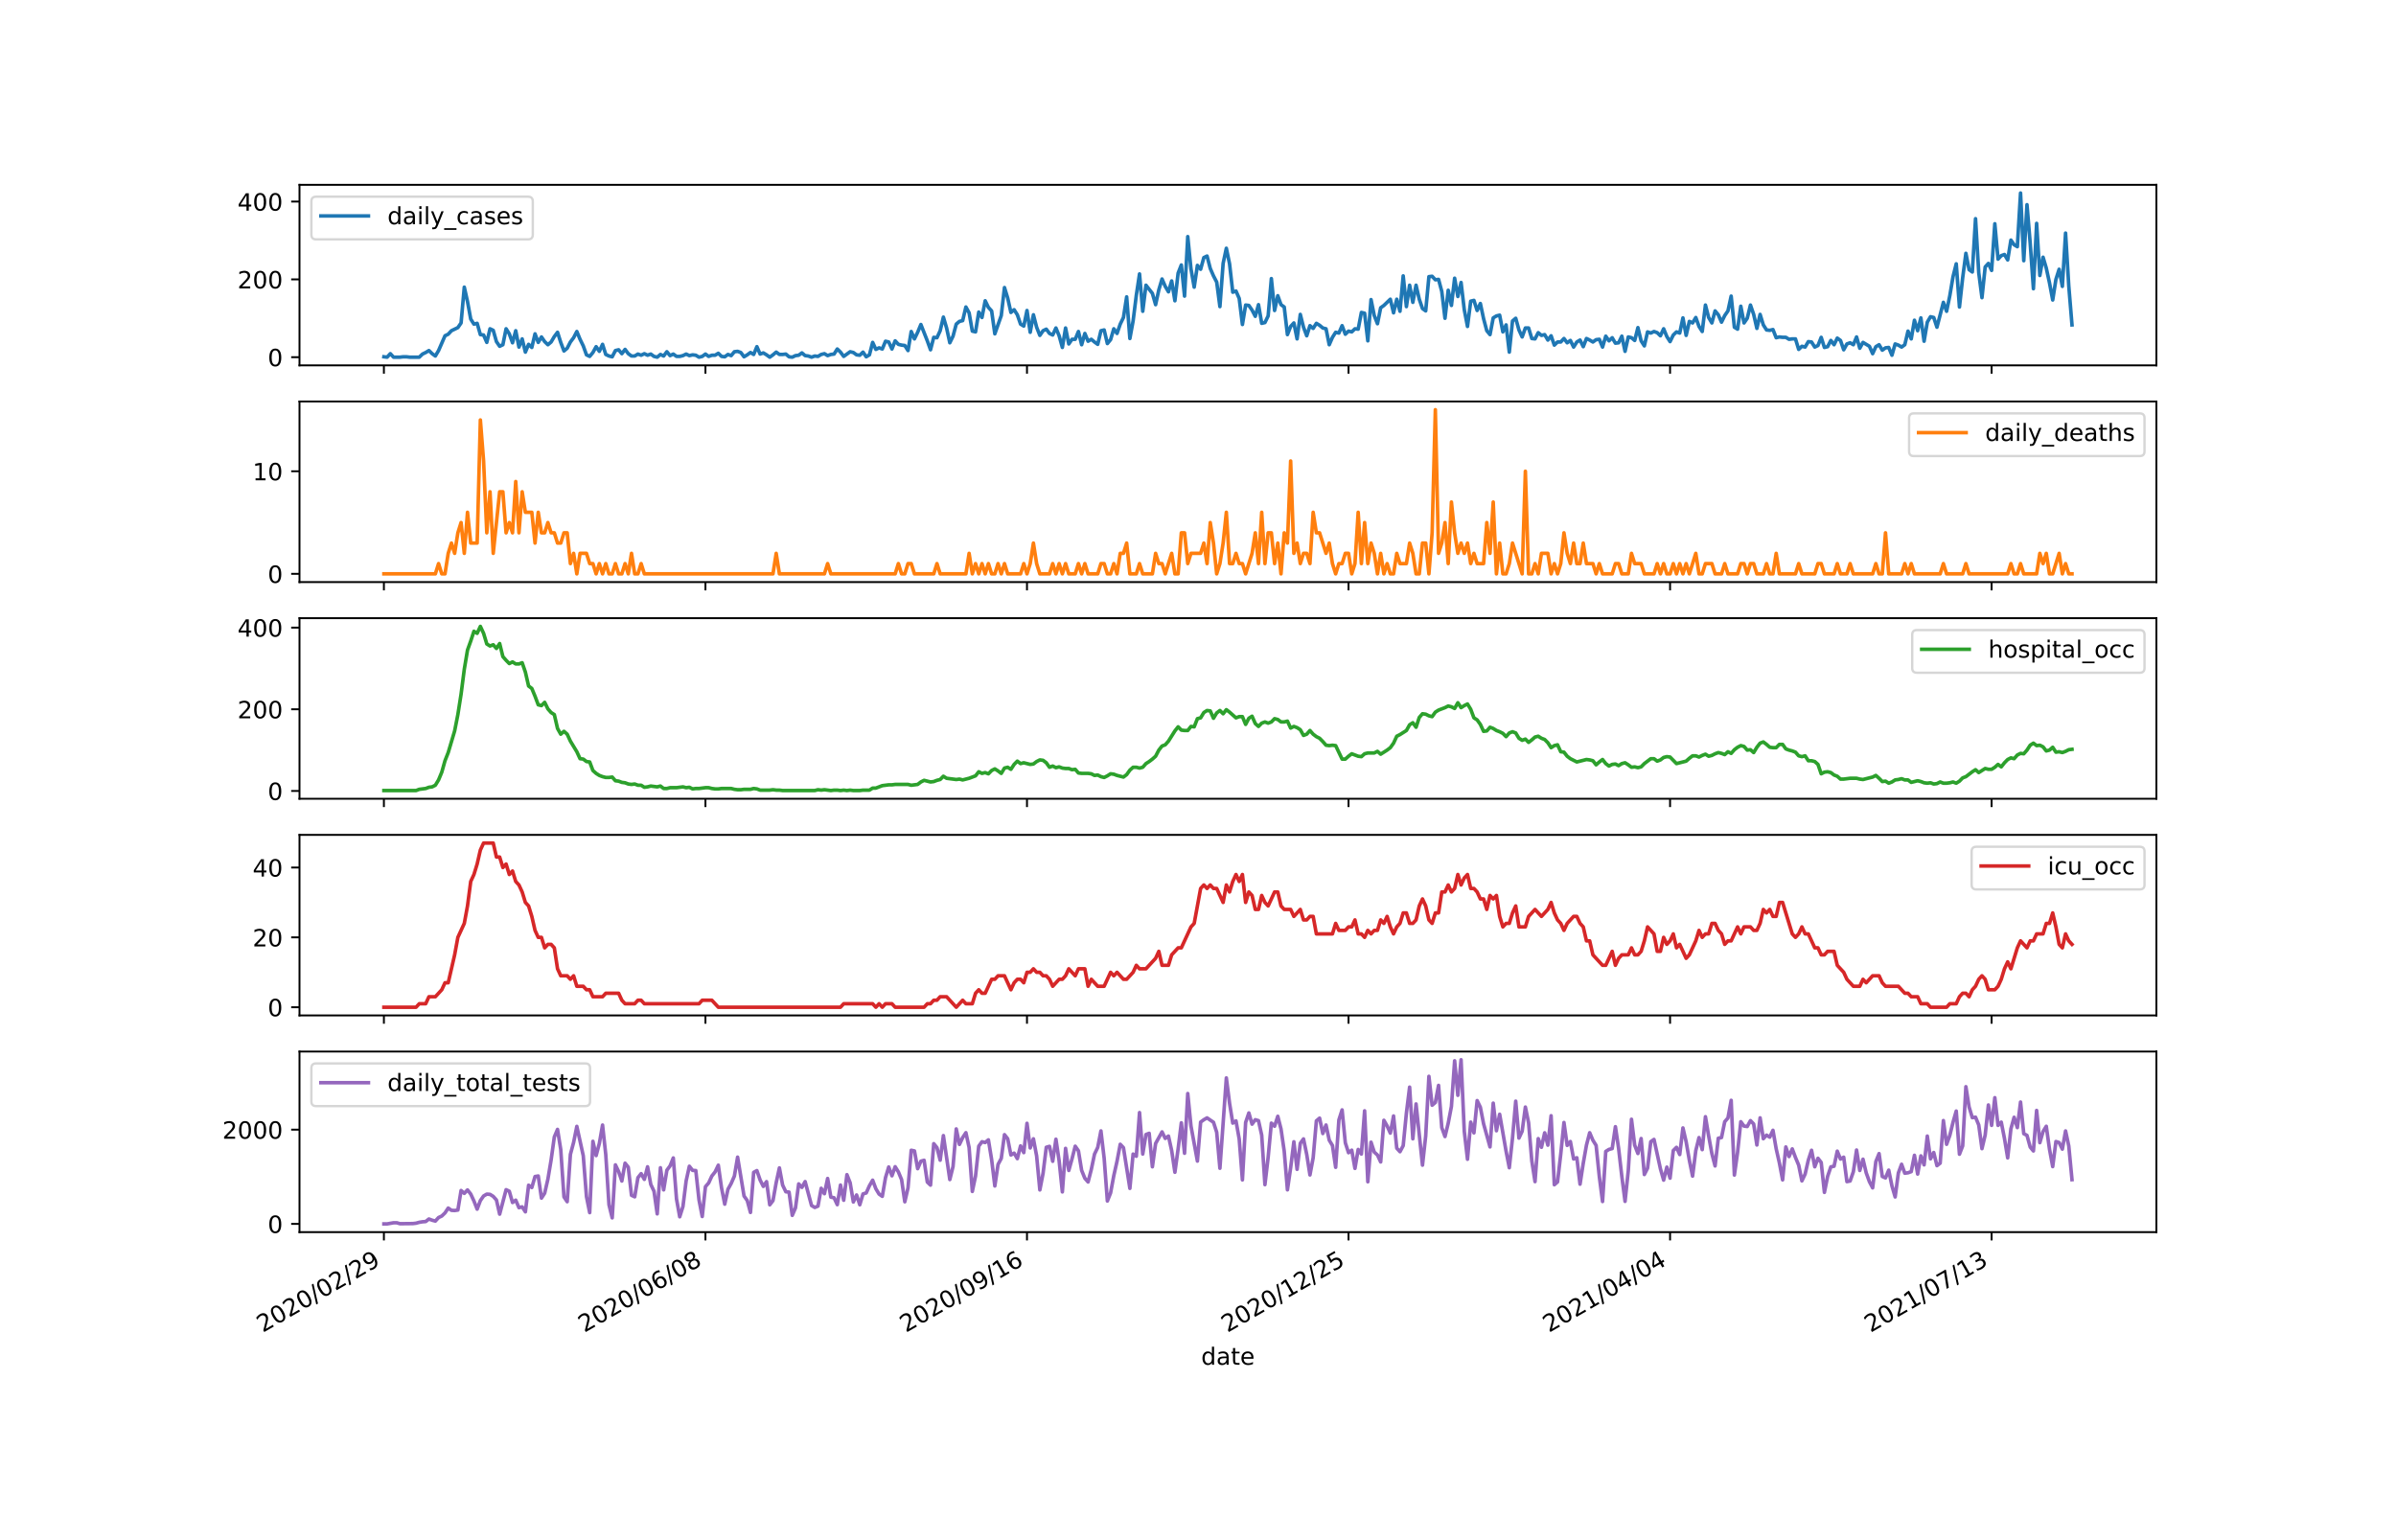 <?xml version="1.0" encoding="utf-8" standalone="no"?>
<!DOCTYPE svg PUBLIC "-//W3C//DTD SVG 1.1//EN"
  "http://www.w3.org/Graphics/SVG/1.1/DTD/svg11.dtd">
<!-- Created with matplotlib (https://matplotlib.org/) -->
<svg height="648pt" version="1.1" viewBox="0 0 1008 648" width="1008pt" xmlns="http://www.w3.org/2000/svg" xmlns:xlink="http://www.w3.org/1999/xlink">
 <defs>
  <style type="text/css">*{stroke-linecap:butt;stroke-linejoin:round;}</style>
 </defs>
 <g id="figure_1">
  <g id="patch_1">
   <path d="M 0 648 
L 1008 648 
L 1008 0 
L 0 0 
z
" style="fill:#ffffff;"/>
  </g>
  <g id="axes_1">
   <g id="patch_2">
    <path d="M 126 153.732 
L 907.2 153.732 
L 907.2 77.76 
L 126 77.76 
z
" style="fill:#ffffff;"/>
   </g>
   <g id="matplotlib.axis_1">
    <g id="xtick_1">
     <g id="line2d_1">
      <defs>
       <path d="M 0 0 
L 0 3.5 
" id="md28c380f9c" style="stroke:#000000;stroke-width:0.8;"/>
      </defs>
      <g>
       <use style="stroke:#000000;stroke-width:0.8;" x="161.509" xlink:href="#md28c380f9c" y="153.732"/>
      </g>
     </g>
    </g>
    <g id="xtick_2">
     <g id="line2d_2">
      <g>
       <use style="stroke:#000000;stroke-width:0.8;" x="296.782" xlink:href="#md28c380f9c" y="153.732"/>
      </g>
     </g>
    </g>
    <g id="xtick_3">
     <g id="line2d_3">
      <g>
       <use style="stroke:#000000;stroke-width:0.8;" x="432.055" xlink:href="#md28c380f9c" y="153.732"/>
      </g>
     </g>
    </g>
    <g id="xtick_4">
     <g id="line2d_4">
      <g>
       <use style="stroke:#000000;stroke-width:0.8;" x="567.327" xlink:href="#md28c380f9c" y="153.732"/>
      </g>
     </g>
    </g>
    <g id="xtick_5">
     <g id="line2d_5">
      <g>
       <use style="stroke:#000000;stroke-width:0.8;" x="702.6" xlink:href="#md28c380f9c" y="153.732"/>
      </g>
     </g>
    </g>
    <g id="xtick_6">
     <g id="line2d_6">
      <g>
       <use style="stroke:#000000;stroke-width:0.8;" x="837.873" xlink:href="#md28c380f9c" y="153.732"/>
      </g>
     </g>
    </g>
   </g>
   <g id="matplotlib.axis_2">
    <g id="ytick_1">
     <g id="line2d_7">
      <defs>
       <path d="M 0 0 
L -3.5 0 
" id="mab91cfa871" style="stroke:#000000;stroke-width:0.8;"/>
      </defs>
      <g>
       <use style="stroke:#000000;stroke-width:0.8;" x="126" xlink:href="#mab91cfa871" y="150.279"/>
      </g>
     </g>
     <g id="text_1">
      <!-- 0 -->
      <g transform="translate(112.638 154.078)scale(0.1 -0.1)">
       <defs>
        <path d="M 31.781 66.406 
Q 24.172 66.406 20.328 58.906 
Q 16.5 51.422 16.5 36.375 
Q 16.5 21.391 20.328 13.891 
Q 24.172 6.391 31.781 6.391 
Q 39.453 6.391 43.281 13.891 
Q 47.125 21.391 47.125 36.375 
Q 47.125 51.422 43.281 58.906 
Q 39.453 66.406 31.781 66.406 
z
M 31.781 74.219 
Q 44.047 74.219 50.516 64.516 
Q 56.984 54.828 56.984 36.375 
Q 56.984 17.969 50.516 8.266 
Q 44.047 -1.422 31.781 -1.422 
Q 19.531 -1.422 13.062 8.266 
Q 6.594 17.969 6.594 36.375 
Q 6.594 54.828 13.062 64.516 
Q 19.531 74.219 31.781 74.219 
z
" id="DejaVuSans-48"/>
       </defs>
       <use xlink:href="#DejaVuSans-48"/>
      </g>
     </g>
    </g>
    <g id="ytick_2">
     <g id="line2d_8">
      <g>
       <use style="stroke:#000000;stroke-width:0.8;" x="126" xlink:href="#mab91cfa871" y="117.547"/>
      </g>
     </g>
     <g id="text_2">
      <!-- 200 -->
      <g transform="translate(99.912 121.346)scale(0.1 -0.1)">
       <defs>
        <path d="M 19.188 8.297 
L 53.609 8.297 
L 53.609 0 
L 7.328 0 
L 7.328 8.297 
Q 12.938 14.109 22.625 23.891 
Q 32.328 33.688 34.812 36.531 
Q 39.547 41.844 41.422 45.531 
Q 43.312 49.219 43.312 52.781 
Q 43.312 58.594 39.234 62.25 
Q 35.156 65.922 28.609 65.922 
Q 23.969 65.922 18.812 64.312 
Q 13.672 62.703 7.812 59.422 
L 7.812 69.391 
Q 13.766 71.781 18.938 73 
Q 24.125 74.219 28.422 74.219 
Q 39.75 74.219 46.484 68.547 
Q 53.219 62.891 53.219 53.422 
Q 53.219 48.922 51.531 44.891 
Q 49.859 40.875 45.406 35.406 
Q 44.188 33.984 37.641 27.219 
Q 31.109 20.453 19.188 8.297 
z
" id="DejaVuSans-50"/>
       </defs>
       <use xlink:href="#DejaVuSans-50"/>
       <use x="63.623" xlink:href="#DejaVuSans-48"/>
       <use x="127.246" xlink:href="#DejaVuSans-48"/>
      </g>
     </g>
    </g>
    <g id="ytick_3">
     <g id="line2d_9">
      <g>
       <use style="stroke:#000000;stroke-width:0.8;" x="126" xlink:href="#mab91cfa871" y="84.814"/>
      </g>
     </g>
     <g id="text_3">
      <!-- 400 -->
      <g transform="translate(99.912 88.613)scale(0.1 -0.1)">
       <defs>
        <path d="M 37.797 64.312 
L 12.891 25.391 
L 37.797 25.391 
z
M 35.203 72.906 
L 47.609 72.906 
L 47.609 25.391 
L 58.016 25.391 
L 58.016 17.188 
L 47.609 17.188 
L 47.609 0 
L 37.797 0 
L 37.797 17.188 
L 4.891 17.188 
L 4.891 26.703 
z
" id="DejaVuSans-52"/>
       </defs>
       <use xlink:href="#DejaVuSans-52"/>
       <use x="63.623" xlink:href="#DejaVuSans-48"/>
       <use x="127.246" xlink:href="#DejaVuSans-48"/>
      </g>
     </g>
    </g>
   </g>
   <g id="line2d_10">
    <path clip-path="url(#p2748f4fa96)" d="M 161.509 150.115 
L 162.862 150.279 
L 164.215 148.806 
L 165.567 150.279 
L 168.273 150.279 
L 169.625 150.115 
L 170.978 150.115 
L 172.331 150.279 
L 176.389 150.279 
L 177.742 148.97 
L 179.095 148.315 
L 180.447 147.497 
L 181.8 148.806 
L 183.153 149.788 
L 184.505 147.497 
L 187.211 141.278 
L 188.564 140.623 
L 189.916 139.15 
L 192.622 137.841 
L 193.975 135.877 
L 195.327 120.82 
L 196.68 126.875 
L 198.033 134.24 
L 199.385 136.368 
L 200.738 136.04 
L 202.091 140.787 
L 203.444 140.95 
L 204.796 144.06 
L 206.149 138.332 
L 207.502 138.986 
L 208.855 143.733 
L 210.207 145.697 
L 211.56 145.042 
L 212.913 138.332 
L 214.265 140.459 
L 215.618 144.224 
L 216.971 139.15 
L 218.324 146.024 
L 219.676 142.587 
L 221.029 148.152 
L 222.382 144.878 
L 223.735 146.188 
L 225.087 140.459 
L 226.44 144.06 
L 227.793 141.769 
L 229.145 143.733 
L 230.498 145.042 
L 231.851 143.896 
L 233.204 141.605 
L 234.556 139.805 
L 235.909 144.06 
L 237.262 147.661 
L 238.615 146.515 
L 239.967 143.896 
L 241.32 142.096 
L 242.673 139.477 
L 244.025 142.751 
L 245.378 145.533 
L 246.731 149.297 
L 248.084 149.952 
L 249.436 148.315 
L 250.789 145.86 
L 252.142 147.824 
L 253.495 144.878 
L 254.847 149.133 
L 256.2 149.788 
L 257.553 150.115 
L 258.905 147.497 
L 260.258 147.17 
L 261.611 148.806 
L 262.964 147.006 
L 264.316 148.806 
L 265.669 149.788 
L 267.022 149.788 
L 268.375 148.97 
L 269.727 149.461 
L 271.08 148.806 
L 272.433 149.461 
L 273.785 148.97 
L 275.138 149.952 
L 276.491 150.279 
L 277.844 149.133 
L 279.196 149.788 
L 280.549 147.988 
L 281.902 149.624 
L 283.255 148.97 
L 284.607 149.952 
L 285.96 149.952 
L 287.313 149.624 
L 288.665 148.97 
L 290.018 149.624 
L 291.371 149.297 
L 292.724 149.461 
L 294.076 150.279 
L 295.429 149.952 
L 296.782 148.97 
L 298.135 149.952 
L 299.487 149.461 
L 300.84 149.461 
L 302.193 148.642 
L 303.545 149.952 
L 304.898 150.115 
L 306.251 149.133 
L 307.604 149.624 
L 308.956 147.988 
L 310.309 147.824 
L 311.662 148.315 
L 313.015 150.115 
L 314.367 149.297 
L 315.72 148.315 
L 317.073 149.133 
L 318.425 145.86 
L 319.778 148.97 
L 321.131 148.479 
L 322.484 149.297 
L 323.836 150.279 
L 325.189 149.297 
L 326.542 148.152 
L 327.895 149.133 
L 329.247 149.133 
L 330.6 148.97 
L 331.953 150.115 
L 333.305 150.279 
L 334.658 149.624 
L 336.011 149.461 
L 337.364 148.479 
L 338.716 149.624 
L 340.069 149.788 
L 341.422 150.279 
L 342.775 149.788 
L 344.127 149.952 
L 345.48 149.133 
L 346.833 148.806 
L 348.185 149.624 
L 349.538 149.133 
L 350.891 148.97 
L 352.244 146.842 
L 353.596 148.152 
L 354.949 149.952 
L 357.655 147.988 
L 359.007 148.315 
L 360.36 149.297 
L 361.713 149.461 
L 363.065 148.152 
L 364.418 150.115 
L 365.771 149.297 
L 367.124 144.06 
L 368.476 147.006 
L 369.829 146.351 
L 371.182 146.842 
L 372.535 143.569 
L 373.887 143.896 
L 375.24 146.842 
L 376.593 143.405 
L 377.945 144.878 
L 379.298 145.206 
L 380.651 145.369 
L 382.004 147.497 
L 383.356 139.477 
L 384.709 142.587 
L 386.062 139.805 
L 387.415 136.531 
L 390.12 143.405 
L 391.473 147.17 
L 392.825 141.932 
L 394.178 142.096 
L 395.531 139.15 
L 396.884 133.422 
L 398.236 138.004 
L 399.589 144.224 
L 400.942 141.441 
L 402.295 136.368 
L 403.647 135.222 
L 405 134.895 
L 406.353 129.167 
L 407.705 131.622 
L 409.058 139.314 
L 410.411 139.641 
L 411.764 131.294 
L 413.116 133.585 
L 414.469 126.548 
L 415.822 129.33 
L 417.175 130.803 
L 418.527 140.459 
L 421.233 132.767 
L 422.585 120.983 
L 423.938 125.402 
L 425.291 131.458 
L 426.644 130.312 
L 427.996 132.44 
L 429.349 136.368 
L 430.702 137.186 
L 432.055 130.64 
L 433.407 139.805 
L 434.76 132.44 
L 436.113 137.677 
L 437.465 141.114 
L 438.818 139.15 
L 440.171 138.495 
L 441.524 140.296 
L 442.876 140.95 
L 444.229 138.004 
L 445.582 141.278 
L 446.935 146.188 
L 448.287 138.004 
L 449.64 144.715 
L 450.993 142.751 
L 452.345 142.751 
L 453.698 139.477 
L 455.051 145.042 
L 456.404 140.296 
L 457.756 143.569 
L 459.109 142.751 
L 460.462 143.896 
L 461.815 144.878 
L 463.167 139.15 
L 464.52 138.823 
L 465.873 144.551 
L 467.225 142.914 
L 468.578 138.332 
L 469.931 140.296 
L 471.284 136.368 
L 472.636 133.585 
L 473.989 124.911 
L 475.342 142.423 
L 476.695 135.058 
L 478.047 124.257 
L 479.4 115.255 
L 480.753 130.967 
L 482.105 120.001 
L 484.811 123.438 
L 486.164 128.185 
L 487.516 121.965 
L 488.869 117.383 
L 490.222 120.492 
L 491.575 122.784 
L 492.927 118.201 
L 494.28 126.548 
L 495.633 114.928 
L 496.985 111.491 
L 498.338 124.584 
L 499.691 99.544 
L 501.044 113.128 
L 502.396 120.82 
L 503.749 111.655 
L 505.102 113.291 
L 506.455 108.381 
L 507.807 107.727 
L 509.16 112.964 
L 510.513 116.074 
L 511.865 118.692 
L 513.218 129.003 
L 514.571 110.836 
L 515.924 104.453 
L 517.276 111 
L 518.629 122.947 
L 519.982 122.456 
L 521.335 125.566 
L 522.687 136.531 
L 524.04 128.348 
L 525.393 128.512 
L 526.745 130.476 
L 528.098 133.094 
L 529.451 128.185 
L 530.804 136.04 
L 532.156 135.713 
L 533.509 132.931 
L 534.862 117.219 
L 536.215 130.64 
L 537.567 124.42 
L 538.92 128.185 
L 540.273 129.167 
L 541.625 140.787 
L 542.978 137.35 
L 544.331 135.877 
L 545.684 142.587 
L 547.036 132.276 
L 548.389 137.677 
L 549.742 141.278 
L 551.095 137.022 
L 552.447 138.168 
L 553.8 136.04 
L 555.153 136.859 
L 556.505 138.004 
L 557.858 138.332 
L 559.211 145.042 
L 560.564 141.932 
L 561.916 139.805 
L 563.269 140.132 
L 564.622 137.022 
L 565.975 140.623 
L 567.327 139.314 
L 568.68 139.641 
L 570.033 138.332 
L 571.385 138.495 
L 572.738 131.458 
L 574.091 131.785 
L 575.444 143.405 
L 576.796 126.057 
L 578.149 132.767 
L 579.502 136.204 
L 580.855 129.494 
L 582.207 128.512 
L 584.913 125.893 
L 586.265 131.622 
L 587.618 125.893 
L 588.971 130.967 
L 590.324 116.074 
L 591.676 129.003 
L 593.029 120.001 
L 594.382 127.203 
L 595.735 120.001 
L 597.087 125.893 
L 598.44 129.821 
L 599.793 130.803 
L 601.145 116.401 
L 602.498 116.237 
L 603.851 117.71 
L 605.204 117.547 
L 606.556 122.62 
L 607.909 133.913 
L 609.262 122.129 
L 610.615 128.512 
L 611.967 117.056 
L 613.32 124.748 
L 614.673 118.856 
L 616.025 130.312 
L 617.378 137.35 
L 618.731 126.712 
L 620.084 126.384 
L 621.436 130.64 
L 622.789 127.694 
L 624.142 134.076 
L 625.495 139.15 
L 626.847 140.787 
L 628.2 133.749 
L 629.553 132.931 
L 630.905 132.604 
L 632.258 139.641 
L 633.611 136.695 
L 634.964 148.152 
L 636.316 135.058 
L 637.669 133.913 
L 639.022 138.823 
L 640.375 141.769 
L 641.727 138.004 
L 643.08 138.004 
L 644.433 142.423 
L 645.785 142.587 
L 647.138 139.968 
L 648.491 141.114 
L 649.844 140.787 
L 651.196 143.078 
L 652.549 141.278 
L 653.902 145.206 
L 655.255 143.896 
L 656.607 143.896 
L 657.96 142.423 
L 659.313 144.224 
L 660.665 143.242 
L 662.018 146.024 
L 663.371 143.896 
L 664.724 143.078 
L 666.076 145.86 
L 667.429 142.423 
L 668.782 143.078 
L 670.135 143.896 
L 671.487 142.914 
L 672.84 142.751 
L 674.193 146.024 
L 675.545 141.441 
L 676.898 143.405 
L 678.251 142.096 
L 679.604 144.387 
L 680.956 144.224 
L 682.309 141.441 
L 683.662 147.824 
L 685.015 141.769 
L 686.367 142.096 
L 687.72 143.242 
L 689.073 137.841 
L 690.425 143.405 
L 691.778 145.533 
L 693.131 139.641 
L 694.484 140.132 
L 695.836 139.477 
L 697.189 139.968 
L 698.542 141.278 
L 699.895 138.332 
L 701.247 141.605 
L 702.6 143.733 
L 703.953 140.95 
L 705.305 139.641 
L 706.658 140.132 
L 708.011 133.749 
L 709.364 141.114 
L 710.716 135.222 
L 712.069 135.877 
L 713.422 133.585 
L 714.775 137.35 
L 716.127 139.477 
L 717.48 128.348 
L 718.833 133.585 
L 720.185 135.877 
L 721.538 130.803 
L 722.891 132.44 
L 724.244 135.549 
L 725.596 132.767 
L 726.949 130.803 
L 728.302 124.584 
L 729.655 137.677 
L 731.007 138.495 
L 732.36 128.839 
L 733.713 135.877 
L 735.065 133.913 
L 736.418 128.348 
L 737.771 132.276 
L 739.124 138.168 
L 740.476 132.276 
L 741.829 136.695 
L 743.182 138.823 
L 744.535 138.986 
L 745.887 138.659 
L 747.24 142.096 
L 748.593 141.769 
L 749.945 141.932 
L 751.298 141.932 
L 752.651 142.751 
L 754.004 142.587 
L 755.356 142.587 
L 756.709 147.006 
L 758.062 145.697 
L 759.415 146.024 
L 760.767 143.733 
L 762.12 143.896 
L 763.473 146.024 
L 764.825 145.369 
L 766.178 141.932 
L 767.531 146.188 
L 768.884 145.86 
L 770.236 143.242 
L 771.589 145.042 
L 772.942 142.26 
L 774.295 143.242 
L 775.647 147.17 
L 777 144.715 
L 778.353 144.224 
L 779.705 145.042 
L 781.058 141.769 
L 782.411 146.515 
L 783.764 144.06 
L 786.469 145.697 
L 787.822 148.806 
L 789.175 145.86 
L 790.527 145.042 
L 791.88 147.333 
L 793.233 146.351 
L 794.585 146.188 
L 795.938 149.461 
L 797.291 144.715 
L 798.644 145.206 
L 799.996 146.024 
L 801.349 145.042 
L 802.702 139.314 
L 804.055 142.587 
L 805.407 134.731 
L 806.76 139.15 
L 808.113 133.749 
L 809.465 143.569 
L 810.818 135.549 
L 812.171 133.258 
L 813.524 133.585 
L 814.876 137.677 
L 817.582 127.203 
L 818.935 130.967 
L 820.287 124.42 
L 821.64 116.401 
L 822.993 111 
L 824.345 129.167 
L 825.698 116.892 
L 827.051 106.581 
L 828.404 113.455 
L 829.756 114.437 
L 831.109 92.015 
L 832.462 114.764 
L 833.815 125.239 
L 835.167 112.309 
L 836.52 110.836 
L 837.873 113.782 
L 839.225 94.143 
L 840.578 109.036 
L 841.931 107.563 
L 843.284 107.072 
L 844.636 109.363 
L 845.989 101.017 
L 847.342 102.98 
L 848.695 103.799 
L 850.047 81.213 
L 851.4 109.691 
L 852.753 86.123 
L 854.105 102.326 
L 855.458 121.474 
L 856.811 93.979 
L 858.164 115.91 
L 859.516 108.218 
L 860.869 112.8 
L 862.222 119.019 
L 863.575 126.221 
L 864.927 117.547 
L 866.28 113.291 
L 867.633 120.492 
L 868.985 98.071 
L 870.338 120.329 
L 871.691 136.695 
L 871.691 136.695 
" style="fill:none;stroke:#1f77b4;stroke-linecap:square;stroke-width:1.5;"/>
   </g>
   <g id="patch_3">
    <path d="M 126 153.732 
L 126 77.76 
" style="fill:none;stroke:#000000;stroke-linecap:square;stroke-linejoin:miter;stroke-width:0.8;"/>
   </g>
   <g id="patch_4">
    <path d="M 907.2 153.732 
L 907.2 77.76 
" style="fill:none;stroke:#000000;stroke-linecap:square;stroke-linejoin:miter;stroke-width:0.8;"/>
   </g>
   <g id="patch_5">
    <path d="M 126 153.732 
L 907.2 153.732 
" style="fill:none;stroke:#000000;stroke-linecap:square;stroke-linejoin:miter;stroke-width:0.8;"/>
   </g>
   <g id="patch_6">
    <path d="M 126 77.76 
L 907.2 77.76 
" style="fill:none;stroke:#000000;stroke-linecap:square;stroke-linejoin:miter;stroke-width:0.8;"/>
   </g>
   <g id="legend_1">
    <g id="patch_7">
     <path d="M 133 100.716 
L 222.15 100.716 
Q 224.15 100.716 224.15 98.716 
L 224.15 84.76 
Q 224.15 82.76 222.15 82.76 
L 133 82.76 
Q 131 82.76 131 84.76 
L 131 98.716 
Q 131 100.716 133 100.716 
z
" style="fill:#ffffff;opacity:0.8;stroke:#cccccc;stroke-linejoin:miter;"/>
    </g>
    <g id="line2d_11">
     <path d="M 135 90.858 
L 155 90.858 
" style="fill:none;stroke:#1f77b4;stroke-linecap:square;stroke-width:1.5;"/>
    </g>
    <g id="line2d_12"/>
    <g id="text_4">
     <!-- daily_cases -->
     <g transform="translate(163 94.358)scale(0.1 -0.1)">
      <defs>
       <path d="M 45.406 46.391 
L 45.406 75.984 
L 54.391 75.984 
L 54.391 0 
L 45.406 0 
L 45.406 8.203 
Q 42.578 3.328 38.25 0.953 
Q 33.938 -1.422 27.875 -1.422 
Q 17.969 -1.422 11.734 6.484 
Q 5.516 14.406 5.516 27.297 
Q 5.516 40.188 11.734 48.094 
Q 17.969 56 27.875 56 
Q 33.938 56 38.25 53.625 
Q 42.578 51.266 45.406 46.391 
z
M 14.797 27.297 
Q 14.797 17.391 18.875 11.75 
Q 22.953 6.109 30.078 6.109 
Q 37.203 6.109 41.297 11.75 
Q 45.406 17.391 45.406 27.297 
Q 45.406 37.203 41.297 42.844 
Q 37.203 48.484 30.078 48.484 
Q 22.953 48.484 18.875 42.844 
Q 14.797 37.203 14.797 27.297 
z
" id="DejaVuSans-100"/>
       <path d="M 34.281 27.484 
Q 23.391 27.484 19.188 25 
Q 14.984 22.516 14.984 16.5 
Q 14.984 11.719 18.141 8.906 
Q 21.297 6.109 26.703 6.109 
Q 34.188 6.109 38.703 11.406 
Q 43.219 16.703 43.219 25.484 
L 43.219 27.484 
z
M 52.203 31.203 
L 52.203 0 
L 43.219 0 
L 43.219 8.297 
Q 40.141 3.328 35.547 0.953 
Q 30.953 -1.422 24.312 -1.422 
Q 15.922 -1.422 10.953 3.297 
Q 6 8.016 6 15.922 
Q 6 25.141 12.172 29.828 
Q 18.359 34.516 30.609 34.516 
L 43.219 34.516 
L 43.219 35.406 
Q 43.219 41.609 39.141 45 
Q 35.062 48.391 27.688 48.391 
Q 23 48.391 18.547 47.266 
Q 14.109 46.141 10.016 43.891 
L 10.016 52.203 
Q 14.938 54.109 19.578 55.047 
Q 24.219 56 28.609 56 
Q 40.484 56 46.344 49.844 
Q 52.203 43.703 52.203 31.203 
z
" id="DejaVuSans-97"/>
       <path d="M 9.422 54.688 
L 18.406 54.688 
L 18.406 0 
L 9.422 0 
z
M 9.422 75.984 
L 18.406 75.984 
L 18.406 64.594 
L 9.422 64.594 
z
" id="DejaVuSans-105"/>
       <path d="M 9.422 75.984 
L 18.406 75.984 
L 18.406 0 
L 9.422 0 
z
" id="DejaVuSans-108"/>
       <path d="M 32.172 -5.078 
Q 28.375 -14.844 24.75 -17.812 
Q 21.141 -20.797 15.094 -20.797 
L 7.906 -20.797 
L 7.906 -13.281 
L 13.188 -13.281 
Q 16.891 -13.281 18.938 -11.516 
Q 21 -9.766 23.484 -3.219 
L 25.094 0.875 
L 2.984 54.688 
L 12.5 54.688 
L 29.594 11.922 
L 46.688 54.688 
L 56.203 54.688 
z
" id="DejaVuSans-121"/>
       <path d="M 50.984 -16.609 
L 50.984 -23.578 
L -0.984 -23.578 
L -0.984 -16.609 
z
" id="DejaVuSans-95"/>
       <path d="M 48.781 52.594 
L 48.781 44.188 
Q 44.969 46.297 41.141 47.344 
Q 37.312 48.391 33.406 48.391 
Q 24.656 48.391 19.812 42.844 
Q 14.984 37.312 14.984 27.297 
Q 14.984 17.281 19.812 11.734 
Q 24.656 6.203 33.406 6.203 
Q 37.312 6.203 41.141 7.25 
Q 44.969 8.297 48.781 10.406 
L 48.781 2.094 
Q 45.016 0.344 40.984 -0.531 
Q 36.969 -1.422 32.422 -1.422 
Q 20.062 -1.422 12.781 6.344 
Q 5.516 14.109 5.516 27.297 
Q 5.516 40.672 12.859 48.328 
Q 20.219 56 33.016 56 
Q 37.156 56 41.109 55.141 
Q 45.062 54.297 48.781 52.594 
z
" id="DejaVuSans-99"/>
       <path d="M 44.281 53.078 
L 44.281 44.578 
Q 40.484 46.531 36.375 47.5 
Q 32.281 48.484 27.875 48.484 
Q 21.188 48.484 17.844 46.438 
Q 14.5 44.391 14.5 40.281 
Q 14.5 37.156 16.891 35.375 
Q 19.281 33.594 26.516 31.984 
L 29.594 31.297 
Q 39.156 29.25 43.188 25.516 
Q 47.219 21.781 47.219 15.094 
Q 47.219 7.469 41.188 3.016 
Q 35.156 -1.422 24.609 -1.422 
Q 20.219 -1.422 15.453 -0.562 
Q 10.688 0.297 5.422 2 
L 5.422 11.281 
Q 10.406 8.688 15.234 7.391 
Q 20.062 6.109 24.812 6.109 
Q 31.156 6.109 34.562 8.281 
Q 37.984 10.453 37.984 14.406 
Q 37.984 18.062 35.516 20.016 
Q 33.062 21.969 24.703 23.781 
L 21.578 24.516 
Q 13.234 26.266 9.516 29.906 
Q 5.812 33.547 5.812 39.891 
Q 5.812 47.609 11.281 51.797 
Q 16.75 56 26.812 56 
Q 31.781 56 36.172 55.266 
Q 40.578 54.547 44.281 53.078 
z
" id="DejaVuSans-115"/>
       <path d="M 56.203 29.594 
L 56.203 25.203 
L 14.891 25.203 
Q 15.484 15.922 20.484 11.062 
Q 25.484 6.203 34.422 6.203 
Q 39.594 6.203 44.453 7.469 
Q 49.312 8.734 54.109 11.281 
L 54.109 2.781 
Q 49.266 0.734 44.188 -0.344 
Q 39.109 -1.422 33.891 -1.422 
Q 20.797 -1.422 13.156 6.188 
Q 5.516 13.812 5.516 26.812 
Q 5.516 40.234 12.766 48.109 
Q 20.016 56 32.328 56 
Q 43.359 56 49.781 48.891 
Q 56.203 41.797 56.203 29.594 
z
M 47.219 32.234 
Q 47.125 39.594 43.094 43.984 
Q 39.062 48.391 32.422 48.391 
Q 24.906 48.391 20.391 44.141 
Q 15.875 39.891 15.188 32.172 
z
" id="DejaVuSans-101"/>
      </defs>
      <use xlink:href="#DejaVuSans-100"/>
      <use x="63.477" xlink:href="#DejaVuSans-97"/>
      <use x="124.756" xlink:href="#DejaVuSans-105"/>
      <use x="152.539" xlink:href="#DejaVuSans-108"/>
      <use x="180.322" xlink:href="#DejaVuSans-121"/>
      <use x="239.502" xlink:href="#DejaVuSans-95"/>
      <use x="289.502" xlink:href="#DejaVuSans-99"/>
      <use x="344.482" xlink:href="#DejaVuSans-97"/>
      <use x="405.762" xlink:href="#DejaVuSans-115"/>
      <use x="457.861" xlink:href="#DejaVuSans-101"/>
      <use x="519.385" xlink:href="#DejaVuSans-115"/>
     </g>
    </g>
   </g>
  </g>
  <g id="axes_2">
   <g id="patch_8">
    <path d="M 126 244.899 
L 907.2 244.899 
L 907.2 168.927 
L 126 168.927 
z
" style="fill:#ffffff;"/>
   </g>
   <g id="matplotlib.axis_3">
    <g id="xtick_7">
     <g id="line2d_13">
      <g>
       <use style="stroke:#000000;stroke-width:0.8;" x="161.509" xlink:href="#md28c380f9c" y="244.899"/>
      </g>
     </g>
    </g>
    <g id="xtick_8">
     <g id="line2d_14">
      <g>
       <use style="stroke:#000000;stroke-width:0.8;" x="296.782" xlink:href="#md28c380f9c" y="244.899"/>
      </g>
     </g>
    </g>
    <g id="xtick_9">
     <g id="line2d_15">
      <g>
       <use style="stroke:#000000;stroke-width:0.8;" x="432.055" xlink:href="#md28c380f9c" y="244.899"/>
      </g>
     </g>
    </g>
    <g id="xtick_10">
     <g id="line2d_16">
      <g>
       <use style="stroke:#000000;stroke-width:0.8;" x="567.327" xlink:href="#md28c380f9c" y="244.899"/>
      </g>
     </g>
    </g>
    <g id="xtick_11">
     <g id="line2d_17">
      <g>
       <use style="stroke:#000000;stroke-width:0.8;" x="702.6" xlink:href="#md28c380f9c" y="244.899"/>
      </g>
     </g>
    </g>
    <g id="xtick_12">
     <g id="line2d_18">
      <g>
       <use style="stroke:#000000;stroke-width:0.8;" x="837.873" xlink:href="#md28c380f9c" y="244.899"/>
      </g>
     </g>
    </g>
   </g>
   <g id="matplotlib.axis_4">
    <g id="ytick_4">
     <g id="line2d_19">
      <g>
       <use style="stroke:#000000;stroke-width:0.8;" x="126" xlink:href="#mab91cfa871" y="241.446"/>
      </g>
     </g>
     <g id="text_5">
      <!-- 0 -->
      <g transform="translate(112.638 245.245)scale(0.1 -0.1)">
       <use xlink:href="#DejaVuSans-48"/>
      </g>
     </g>
    </g>
    <g id="ytick_5">
     <g id="line2d_20">
      <g>
       <use style="stroke:#000000;stroke-width:0.8;" x="126" xlink:href="#mab91cfa871" y="198.28"/>
      </g>
     </g>
     <g id="text_6">
      <!-- 10 -->
      <g transform="translate(106.275 202.079)scale(0.1 -0.1)">
       <defs>
        <path d="M 12.406 8.297 
L 28.516 8.297 
L 28.516 63.922 
L 10.984 60.406 
L 10.984 69.391 
L 28.422 72.906 
L 38.281 72.906 
L 38.281 8.297 
L 54.391 8.297 
L 54.391 0 
L 12.406 0 
z
" id="DejaVuSans-49"/>
       </defs>
       <use xlink:href="#DejaVuSans-49"/>
       <use x="63.623" xlink:href="#DejaVuSans-48"/>
      </g>
     </g>
    </g>
   </g>
   <g id="line2d_21">
    <path clip-path="url(#p70102d51e5)" d="M 161.509 241.446 
L 183.153 241.446 
L 184.505 237.129 
L 185.858 241.446 
L 187.211 241.446 
L 188.564 232.813 
L 189.916 228.496 
L 191.269 232.813 
L 192.622 224.18 
L 193.975 219.863 
L 195.327 232.813 
L 196.68 215.546 
L 198.033 228.496 
L 200.738 228.496 
L 202.091 176.697 
L 203.444 193.963 
L 204.796 224.18 
L 206.149 206.913 
L 207.502 232.813 
L 210.207 206.913 
L 211.56 206.913 
L 212.913 224.18 
L 214.265 219.863 
L 215.618 224.18 
L 216.971 202.596 
L 218.324 224.18 
L 219.676 206.913 
L 221.029 215.546 
L 223.735 215.546 
L 225.087 228.496 
L 226.44 215.546 
L 227.793 224.18 
L 229.145 224.18 
L 230.498 219.863 
L 231.851 224.18 
L 233.204 224.18 
L 234.556 228.496 
L 235.909 228.496 
L 237.262 224.18 
L 238.615 224.18 
L 239.967 237.129 
L 241.32 232.813 
L 242.673 241.446 
L 244.025 232.813 
L 246.731 232.813 
L 248.084 237.129 
L 249.436 237.129 
L 250.789 241.446 
L 252.142 237.129 
L 253.495 241.446 
L 254.847 237.129 
L 256.2 241.446 
L 257.553 241.446 
L 258.905 237.129 
L 260.258 241.446 
L 261.611 241.446 
L 262.964 237.129 
L 264.316 241.446 
L 265.669 232.813 
L 267.022 241.446 
L 268.375 241.446 
L 269.727 237.129 
L 271.08 241.446 
L 325.189 241.446 
L 326.542 232.813 
L 327.895 241.446 
L 346.833 241.446 
L 348.185 237.129 
L 349.538 241.446 
L 376.593 241.446 
L 377.945 237.129 
L 379.298 241.446 
L 380.651 241.446 
L 382.004 237.129 
L 383.356 237.129 
L 384.709 241.446 
L 392.825 241.446 
L 394.178 237.129 
L 395.531 241.446 
L 406.353 241.446 
L 407.705 232.813 
L 409.058 241.446 
L 410.411 237.129 
L 411.764 241.446 
L 413.116 237.129 
L 414.469 241.446 
L 415.822 237.129 
L 417.175 241.446 
L 418.527 241.446 
L 419.88 237.129 
L 421.233 241.446 
L 422.585 237.129 
L 423.938 241.446 
L 429.349 241.446 
L 430.702 237.129 
L 432.055 241.446 
L 433.407 237.129 
L 434.76 228.496 
L 436.113 237.129 
L 437.465 241.446 
L 441.524 241.446 
L 442.876 237.129 
L 444.229 241.446 
L 445.582 237.129 
L 446.935 241.446 
L 448.287 237.129 
L 449.64 241.446 
L 452.345 241.446 
L 453.698 237.129 
L 455.051 241.446 
L 456.404 237.129 
L 457.756 241.446 
L 461.815 241.446 
L 463.167 237.129 
L 464.52 237.129 
L 465.873 241.446 
L 467.225 241.446 
L 468.578 237.129 
L 469.931 241.446 
L 471.284 232.813 
L 472.636 232.813 
L 473.989 228.496 
L 475.342 241.446 
L 478.047 241.446 
L 479.4 237.129 
L 480.753 241.446 
L 484.811 241.446 
L 486.164 232.813 
L 487.516 237.129 
L 488.869 237.129 
L 490.222 241.446 
L 492.927 232.813 
L 494.28 241.446 
L 495.633 241.446 
L 496.985 224.18 
L 498.338 224.18 
L 499.691 237.129 
L 501.044 232.813 
L 505.102 232.813 
L 506.455 228.496 
L 507.807 237.129 
L 509.16 219.863 
L 510.513 228.496 
L 511.865 241.446 
L 513.218 237.129 
L 514.571 228.496 
L 515.924 215.546 
L 517.276 237.129 
L 518.629 237.129 
L 519.982 232.813 
L 521.335 237.129 
L 522.687 237.129 
L 524.04 241.446 
L 526.745 232.813 
L 528.098 224.18 
L 529.451 237.129 
L 530.804 215.546 
L 532.156 237.129 
L 533.509 224.18 
L 534.862 224.18 
L 536.215 237.129 
L 537.567 228.496 
L 538.92 241.446 
L 540.273 224.18 
L 541.625 228.496 
L 542.978 193.963 
L 544.331 232.813 
L 545.684 228.496 
L 547.036 237.129 
L 548.389 232.813 
L 549.742 232.813 
L 551.095 237.129 
L 552.447 215.546 
L 553.8 224.18 
L 555.153 224.18 
L 557.858 232.813 
L 559.211 228.496 
L 560.564 237.129 
L 561.916 241.446 
L 563.269 237.129 
L 564.622 237.129 
L 565.975 232.813 
L 567.327 232.813 
L 568.68 241.446 
L 570.033 237.129 
L 571.385 215.546 
L 572.738 237.129 
L 574.091 219.863 
L 575.444 237.129 
L 576.796 228.496 
L 578.149 232.813 
L 579.502 241.446 
L 580.855 232.813 
L 582.207 241.446 
L 583.56 237.129 
L 584.913 241.446 
L 586.265 241.446 
L 587.618 232.813 
L 588.971 237.129 
L 591.676 237.129 
L 593.029 228.496 
L 594.382 232.813 
L 595.735 241.446 
L 597.087 241.446 
L 598.44 228.496 
L 599.793 228.496 
L 601.145 241.446 
L 602.498 224.18 
L 603.851 172.38 
L 605.204 232.813 
L 606.556 228.496 
L 607.909 219.863 
L 609.262 237.129 
L 610.615 211.23 
L 611.967 224.18 
L 613.32 232.813 
L 614.673 228.496 
L 616.025 232.813 
L 617.378 228.496 
L 618.731 237.129 
L 620.084 232.813 
L 621.436 237.129 
L 624.142 237.129 
L 625.495 219.863 
L 626.847 232.813 
L 628.2 211.23 
L 629.553 241.446 
L 630.905 228.496 
L 632.258 241.446 
L 633.611 241.446 
L 634.964 237.129 
L 636.316 228.496 
L 640.375 241.446 
L 641.727 198.28 
L 643.08 241.446 
L 644.433 241.446 
L 645.785 237.129 
L 647.138 241.446 
L 648.491 232.813 
L 651.196 232.813 
L 652.549 241.446 
L 653.902 237.129 
L 655.255 241.446 
L 656.607 237.129 
L 657.96 224.18 
L 659.313 232.813 
L 660.665 237.129 
L 662.018 228.496 
L 663.371 237.129 
L 664.724 237.129 
L 666.076 228.496 
L 667.429 237.129 
L 670.135 237.129 
L 671.487 241.446 
L 672.84 237.129 
L 674.193 241.446 
L 678.251 241.446 
L 679.604 237.129 
L 680.956 237.129 
L 682.309 241.446 
L 685.015 241.446 
L 686.367 232.813 
L 687.72 237.129 
L 690.425 237.129 
L 691.778 241.446 
L 695.836 241.446 
L 697.189 237.129 
L 698.542 241.446 
L 699.895 237.129 
L 701.247 241.446 
L 702.6 241.446 
L 703.953 237.129 
L 705.305 241.446 
L 706.658 237.129 
L 708.011 241.446 
L 709.364 237.129 
L 710.716 241.446 
L 713.422 232.813 
L 714.775 241.446 
L 716.127 241.446 
L 717.48 237.129 
L 720.185 237.129 
L 721.538 241.446 
L 724.244 241.446 
L 725.596 237.129 
L 726.949 241.446 
L 731.007 241.446 
L 732.36 237.129 
L 733.713 237.129 
L 735.065 241.446 
L 736.418 237.129 
L 737.771 237.129 
L 739.124 241.446 
L 741.829 241.446 
L 743.182 237.129 
L 744.535 241.446 
L 745.887 241.446 
L 747.24 232.813 
L 748.593 241.446 
L 755.356 241.446 
L 756.709 237.129 
L 758.062 241.446 
L 763.473 241.446 
L 764.825 237.129 
L 766.178 237.129 
L 767.531 241.446 
L 771.589 241.446 
L 772.942 237.129 
L 774.295 241.446 
L 777 241.446 
L 778.353 237.129 
L 779.705 241.446 
L 787.822 241.446 
L 789.175 237.129 
L 790.527 241.446 
L 791.88 241.446 
L 793.233 224.18 
L 794.585 241.446 
L 799.996 241.446 
L 801.349 237.129 
L 802.702 241.446 
L 804.055 237.129 
L 805.407 241.446 
L 816.229 241.446 
L 817.582 237.129 
L 818.935 241.446 
L 825.698 241.446 
L 827.051 237.129 
L 828.404 241.446 
L 844.636 241.446 
L 845.989 237.129 
L 847.342 241.446 
L 848.695 241.446 
L 850.047 237.129 
L 851.4 241.446 
L 856.811 241.446 
L 858.164 232.813 
L 859.516 237.129 
L 860.869 232.813 
L 862.222 241.446 
L 863.575 241.446 
L 866.28 232.813 
L 867.633 241.446 
L 868.985 237.129 
L 870.338 241.446 
L 871.691 241.446 
L 871.691 241.446 
" style="fill:none;stroke:#ff7f0e;stroke-linecap:square;stroke-width:1.5;"/>
   </g>
   <g id="patch_9">
    <path d="M 126 244.899 
L 126 168.927 
" style="fill:none;stroke:#000000;stroke-linecap:square;stroke-linejoin:miter;stroke-width:0.8;"/>
   </g>
   <g id="patch_10">
    <path d="M 907.2 244.899 
L 907.2 168.927 
" style="fill:none;stroke:#000000;stroke-linecap:square;stroke-linejoin:miter;stroke-width:0.8;"/>
   </g>
   <g id="patch_11">
    <path d="M 126 244.899 
L 907.2 244.899 
" style="fill:none;stroke:#000000;stroke-linecap:square;stroke-linejoin:miter;stroke-width:0.8;"/>
   </g>
   <g id="patch_12">
    <path d="M 126 168.927 
L 907.2 168.927 
" style="fill:none;stroke:#000000;stroke-linecap:square;stroke-linejoin:miter;stroke-width:0.8;"/>
   </g>
   <g id="legend_2">
    <g id="patch_13">
     <path d="M 805.152 191.883 
L 900.2 191.883 
Q 902.2 191.883 902.2 189.883 
L 902.2 175.927 
Q 902.2 173.927 900.2 173.927 
L 805.152 173.927 
Q 803.152 173.927 803.152 175.927 
L 803.152 189.883 
Q 803.152 191.883 805.152 191.883 
z
" style="fill:#ffffff;opacity:0.8;stroke:#cccccc;stroke-linejoin:miter;"/>
    </g>
    <g id="line2d_22">
     <path d="M 807.152 182.025 
L 827.152 182.025 
" style="fill:none;stroke:#ff7f0e;stroke-linecap:square;stroke-width:1.5;"/>
    </g>
    <g id="line2d_23"/>
    <g id="text_7">
     <!-- daily_deaths -->
     <g transform="translate(835.152 185.525)scale(0.1 -0.1)">
      <defs>
       <path d="M 18.312 70.219 
L 18.312 54.688 
L 36.812 54.688 
L 36.812 47.703 
L 18.312 47.703 
L 18.312 18.016 
Q 18.312 11.328 20.141 9.422 
Q 21.969 7.516 27.594 7.516 
L 36.812 7.516 
L 36.812 0 
L 27.594 0 
Q 17.188 0 13.234 3.875 
Q 9.281 7.766 9.281 18.016 
L 9.281 47.703 
L 2.688 47.703 
L 2.688 54.688 
L 9.281 54.688 
L 9.281 70.219 
z
" id="DejaVuSans-116"/>
       <path d="M 54.891 33.016 
L 54.891 0 
L 45.906 0 
L 45.906 32.719 
Q 45.906 40.484 42.875 44.328 
Q 39.844 48.188 33.797 48.188 
Q 26.516 48.188 22.312 43.547 
Q 18.109 38.922 18.109 30.906 
L 18.109 0 
L 9.078 0 
L 9.078 75.984 
L 18.109 75.984 
L 18.109 46.188 
Q 21.344 51.125 25.703 53.562 
Q 30.078 56 35.797 56 
Q 45.219 56 50.047 50.172 
Q 54.891 44.344 54.891 33.016 
z
" id="DejaVuSans-104"/>
      </defs>
      <use xlink:href="#DejaVuSans-100"/>
      <use x="63.477" xlink:href="#DejaVuSans-97"/>
      <use x="124.756" xlink:href="#DejaVuSans-105"/>
      <use x="152.539" xlink:href="#DejaVuSans-108"/>
      <use x="180.322" xlink:href="#DejaVuSans-121"/>
      <use x="239.502" xlink:href="#DejaVuSans-95"/>
      <use x="289.502" xlink:href="#DejaVuSans-100"/>
      <use x="352.979" xlink:href="#DejaVuSans-101"/>
      <use x="414.502" xlink:href="#DejaVuSans-97"/>
      <use x="475.781" xlink:href="#DejaVuSans-116"/>
      <use x="514.99" xlink:href="#DejaVuSans-104"/>
      <use x="578.369" xlink:href="#DejaVuSans-115"/>
     </g>
    </g>
   </g>
  </g>
  <g id="axes_3">
   <g id="patch_14">
    <path d="M 126 336.066 
L 907.2 336.066 
L 907.2 260.094 
L 126 260.094 
z
" style="fill:#ffffff;"/>
   </g>
   <g id="matplotlib.axis_5">
    <g id="xtick_13">
     <g id="line2d_24">
      <g>
       <use style="stroke:#000000;stroke-width:0.8;" x="161.509" xlink:href="#md28c380f9c" y="336.066"/>
      </g>
     </g>
    </g>
    <g id="xtick_14">
     <g id="line2d_25">
      <g>
       <use style="stroke:#000000;stroke-width:0.8;" x="296.782" xlink:href="#md28c380f9c" y="336.066"/>
      </g>
     </g>
    </g>
    <g id="xtick_15">
     <g id="line2d_26">
      <g>
       <use style="stroke:#000000;stroke-width:0.8;" x="432.055" xlink:href="#md28c380f9c" y="336.066"/>
      </g>
     </g>
    </g>
    <g id="xtick_16">
     <g id="line2d_27">
      <g>
       <use style="stroke:#000000;stroke-width:0.8;" x="567.327" xlink:href="#md28c380f9c" y="336.066"/>
      </g>
     </g>
    </g>
    <g id="xtick_17">
     <g id="line2d_28">
      <g>
       <use style="stroke:#000000;stroke-width:0.8;" x="702.6" xlink:href="#md28c380f9c" y="336.066"/>
      </g>
     </g>
    </g>
    <g id="xtick_18">
     <g id="line2d_29">
      <g>
       <use style="stroke:#000000;stroke-width:0.8;" x="837.873" xlink:href="#md28c380f9c" y="336.066"/>
      </g>
     </g>
    </g>
   </g>
   <g id="matplotlib.axis_6">
    <g id="ytick_6">
     <g id="line2d_30">
      <g>
       <use style="stroke:#000000;stroke-width:0.8;" x="126" xlink:href="#mab91cfa871" y="332.785"/>
      </g>
     </g>
     <g id="text_8">
      <!-- 0 -->
      <g transform="translate(112.638 336.584)scale(0.1 -0.1)">
       <use xlink:href="#DejaVuSans-48"/>
      </g>
     </g>
    </g>
    <g id="ytick_7">
     <g id="line2d_31">
      <g>
       <use style="stroke:#000000;stroke-width:0.8;" x="126" xlink:href="#mab91cfa871" y="298.424"/>
      </g>
     </g>
     <g id="text_9">
      <!-- 200 -->
      <g transform="translate(99.912 302.223)scale(0.1 -0.1)">
       <use xlink:href="#DejaVuSans-50"/>
       <use x="63.623" xlink:href="#DejaVuSans-48"/>
       <use x="127.246" xlink:href="#DejaVuSans-48"/>
      </g>
     </g>
    </g>
    <g id="ytick_8">
     <g id="line2d_32">
      <g>
       <use style="stroke:#000000;stroke-width:0.8;" x="126" xlink:href="#mab91cfa871" y="264.063"/>
      </g>
     </g>
     <g id="text_10">
      <!-- 400 -->
      <g transform="translate(99.912 267.862)scale(0.1 -0.1)">
       <use xlink:href="#DejaVuSans-52"/>
       <use x="63.623" xlink:href="#DejaVuSans-48"/>
       <use x="127.246" xlink:href="#DejaVuSans-48"/>
      </g>
     </g>
    </g>
   </g>
   <g id="line2d_33">
    <path clip-path="url(#pce6b5737d3)" d="M 161.509 332.613 
L 175.036 332.613 
L 176.389 332.097 
L 179.095 331.754 
L 180.447 331.238 
L 181.8 331.067 
L 183.153 330.379 
L 184.505 328.146 
L 185.858 324.882 
L 187.211 320.071 
L 188.564 316.635 
L 191.269 307.529 
L 192.622 300.657 
L 193.975 292.067 
L 195.327 281.587 
L 196.68 273.512 
L 198.033 269.732 
L 199.385 265.609 
L 200.738 266.468 
L 202.091 263.547 
L 203.444 266.468 
L 204.796 270.935 
L 206.149 271.794 
L 207.502 271.278 
L 208.855 272.825 
L 210.207 270.763 
L 211.56 276.261 
L 212.913 277.807 
L 214.265 279.181 
L 215.618 278.494 
L 216.971 279.353 
L 218.324 279.353 
L 219.676 278.838 
L 221.029 282.789 
L 222.382 288.631 
L 223.735 289.662 
L 225.087 292.926 
L 226.44 296.534 
L 227.793 296.877 
L 229.145 295.503 
L 230.498 298.252 
L 231.851 299.798 
L 233.204 300.657 
L 234.556 306.498 
L 235.909 308.904 
L 237.262 307.701 
L 238.615 308.904 
L 239.967 311.824 
L 242.673 316.291 
L 244.025 319.212 
L 245.378 319.384 
L 246.731 320.415 
L 248.084 320.587 
L 249.436 324.194 
L 250.789 325.397 
L 252.142 326.256 
L 253.495 326.772 
L 254.847 327.115 
L 256.2 327.115 
L 257.553 326.943 
L 258.905 328.49 
L 260.258 328.661 
L 261.611 329.177 
L 262.964 329.349 
L 264.316 329.864 
L 265.669 330.036 
L 267.022 329.864 
L 268.375 330.379 
L 269.727 330.379 
L 271.08 331.238 
L 272.433 331.067 
L 273.785 330.723 
L 276.491 331.067 
L 277.844 330.723 
L 279.196 331.754 
L 280.549 331.754 
L 281.902 331.41 
L 284.607 331.41 
L 287.313 331.067 
L 288.665 331.41 
L 290.018 331.238 
L 291.371 331.926 
L 292.724 331.754 
L 294.076 331.754 
L 296.782 331.41 
L 298.135 331.41 
L 299.487 331.754 
L 300.84 331.926 
L 302.193 331.926 
L 303.545 331.754 
L 307.604 331.754 
L 308.956 332.097 
L 310.309 332.269 
L 311.662 332.269 
L 313.015 332.097 
L 315.72 332.097 
L 317.073 331.754 
L 318.425 331.926 
L 319.778 332.441 
L 323.836 332.441 
L 325.189 332.269 
L 326.542 332.441 
L 327.895 332.441 
L 329.247 332.613 
L 342.775 332.613 
L 344.127 332.269 
L 345.48 332.441 
L 346.833 332.269 
L 349.538 332.613 
L 350.891 332.441 
L 352.244 332.441 
L 353.596 332.613 
L 354.949 332.441 
L 356.302 332.613 
L 357.655 332.441 
L 359.007 332.613 
L 361.713 332.613 
L 363.065 332.441 
L 365.771 332.441 
L 367.124 331.582 
L 368.476 331.582 
L 371.182 330.551 
L 373.887 330.208 
L 375.24 330.208 
L 376.593 330.036 
L 382.004 330.036 
L 383.356 330.379 
L 386.062 330.036 
L 387.415 329.005 
L 388.767 328.318 
L 391.473 329.005 
L 392.825 328.833 
L 394.178 328.318 
L 395.531 327.974 
L 396.884 326.6 
L 398.236 327.459 
L 402.295 327.974 
L 403.647 327.802 
L 405 328.146 
L 407.705 327.459 
L 410.411 326.428 
L 411.764 324.71 
L 413.116 325.397 
L 414.469 325.053 
L 415.822 325.569 
L 417.175 324.194 
L 418.527 323.507 
L 419.88 324.366 
L 421.233 325.397 
L 422.585 323.164 
L 423.938 322.82 
L 425.291 323.679 
L 426.644 321.617 
L 427.996 320.243 
L 429.349 321.274 
L 430.702 320.93 
L 433.407 321.617 
L 434.76 321.446 
L 436.113 320.415 
L 437.465 319.727 
L 438.818 319.899 
L 440.171 320.93 
L 441.524 322.82 
L 442.876 322.305 
L 444.229 322.992 
L 445.582 322.648 
L 446.935 323.164 
L 448.287 323.335 
L 449.64 323.335 
L 450.993 323.851 
L 452.345 323.679 
L 453.698 325.225 
L 455.051 325.397 
L 457.756 325.397 
L 459.109 325.569 
L 460.462 326.256 
L 461.815 326.084 
L 463.167 326.772 
L 464.52 327.115 
L 465.873 326.428 
L 467.225 325.569 
L 468.578 325.741 
L 469.931 326.256 
L 472.636 326.943 
L 473.989 325.912 
L 475.342 324.023 
L 476.695 322.82 
L 478.047 322.82 
L 479.4 323.164 
L 480.753 322.82 
L 482.105 321.274 
L 483.458 320.415 
L 484.811 319.384 
L 486.164 318.181 
L 487.516 315.604 
L 488.869 313.886 
L 490.222 313.371 
L 491.575 311.824 
L 494.28 307.529 
L 495.633 305.811 
L 496.985 307.186 
L 498.338 307.358 
L 499.691 307.358 
L 501.044 305.639 
L 502.396 305.811 
L 503.749 302.375 
L 505.102 302.032 
L 506.455 299.798 
L 507.807 298.939 
L 509.16 299.111 
L 510.513 302.203 
L 511.865 299.97 
L 513.218 298.939 
L 514.571 300.313 
L 515.924 298.595 
L 517.276 299.626 
L 519.982 302.032 
L 521.335 301.516 
L 522.687 301.516 
L 524.04 304.78 
L 525.393 302.203 
L 526.745 301.344 
L 528.098 304.437 
L 529.451 305.639 
L 530.804 304.265 
L 532.156 303.75 
L 533.509 304.265 
L 534.862 303.75 
L 536.215 302.375 
L 537.567 302.719 
L 538.92 303.75 
L 540.273 303.75 
L 541.625 303.406 
L 542.978 306.327 
L 544.331 305.639 
L 545.684 306.155 
L 547.036 307.014 
L 548.389 309.419 
L 549.742 308.904 
L 551.095 307.358 
L 552.447 308.904 
L 553.8 309.935 
L 555.153 310.622 
L 556.505 311.996 
L 557.858 313.542 
L 559.211 313.714 
L 560.564 313.542 
L 561.916 313.714 
L 564.622 319.384 
L 565.975 319.384 
L 567.327 318.181 
L 568.68 317.15 
L 571.385 318.181 
L 572.738 318.353 
L 574.091 317.15 
L 575.444 316.807 
L 578.149 316.807 
L 579.502 316.12 
L 580.855 317.322 
L 583.56 315.604 
L 584.913 314.573 
L 586.265 312.683 
L 587.618 309.763 
L 588.971 309.076 
L 591.676 307.358 
L 593.029 304.952 
L 594.382 304.093 
L 595.735 305.983 
L 597.087 301.86 
L 598.44 300.313 
L 599.793 300.485 
L 601.145 301.173 
L 602.498 301.516 
L 603.851 299.626 
L 605.204 298.767 
L 607.909 297.736 
L 609.262 297.049 
L 610.615 297.393 
L 611.967 298.08 
L 613.32 295.675 
L 614.673 297.736 
L 616.025 296.877 
L 617.378 296.19 
L 618.731 298.424 
L 620.084 302.032 
L 621.436 302.891 
L 622.789 304.78 
L 624.142 307.701 
L 625.495 307.529 
L 626.847 305.983 
L 628.2 306.498 
L 629.553 307.358 
L 630.905 307.873 
L 632.258 308.56 
L 633.611 309.935 
L 634.964 308.388 
L 636.316 307.873 
L 637.669 308.388 
L 639.022 310.622 
L 640.375 311.481 
L 641.727 310.965 
L 643.08 312.34 
L 644.433 311.309 
L 645.785 310.106 
L 647.138 309.763 
L 648.491 310.622 
L 649.844 311.137 
L 651.196 312.512 
L 652.549 314.573 
L 653.902 313.714 
L 655.255 313.371 
L 656.607 316.291 
L 657.96 316.463 
L 659.313 318.181 
L 660.665 319.212 
L 663.371 320.587 
L 667.429 319.556 
L 668.782 319.727 
L 670.135 320.071 
L 671.487 321.789 
L 672.84 320.587 
L 674.193 319.556 
L 675.545 321.274 
L 676.898 322.305 
L 678.251 321.617 
L 679.604 321.446 
L 680.956 322.133 
L 682.309 321.274 
L 683.662 320.93 
L 685.015 321.789 
L 686.367 322.82 
L 687.72 322.648 
L 689.073 322.992 
L 690.425 322.648 
L 691.778 321.274 
L 694.484 319.212 
L 695.836 319.212 
L 697.189 320.243 
L 698.542 319.727 
L 699.895 318.697 
L 701.247 318.353 
L 702.6 318.525 
L 705.305 321.274 
L 709.364 320.243 
L 710.716 319.04 
L 712.069 318.009 
L 713.422 318.009 
L 714.775 318.525 
L 716.127 317.838 
L 717.48 317.322 
L 718.833 318.181 
L 720.185 317.838 
L 721.538 317.15 
L 722.891 316.635 
L 724.244 316.979 
L 725.596 317.494 
L 726.949 316.291 
L 728.302 316.979 
L 729.655 315.432 
L 731.007 314.402 
L 732.36 313.714 
L 733.713 314.058 
L 735.065 315.604 
L 736.418 315.432 
L 737.771 316.635 
L 739.124 314.402 
L 740.476 312.683 
L 741.829 312.168 
L 743.182 313.199 
L 744.535 314.402 
L 745.887 314.573 
L 747.24 314.573 
L 748.593 313.199 
L 749.945 313.199 
L 751.298 315.089 
L 752.651 315.604 
L 754.004 315.948 
L 755.356 316.463 
L 756.709 318.009 
L 758.062 318.353 
L 759.415 318.009 
L 760.767 320.071 
L 762.12 320.071 
L 763.473 320.415 
L 764.825 321.617 
L 766.178 325.569 
L 767.531 324.882 
L 768.884 324.71 
L 770.236 325.053 
L 771.589 326.084 
L 772.942 326.6 
L 774.295 327.802 
L 775.647 327.802 
L 778.353 327.459 
L 781.058 327.459 
L 782.411 327.802 
L 783.764 327.974 
L 787.822 326.943 
L 789.175 326.256 
L 790.527 327.459 
L 791.88 328.833 
L 793.233 328.661 
L 794.585 329.52 
L 795.938 329.005 
L 797.291 328.146 
L 798.644 327.974 
L 799.996 327.631 
L 801.349 328.146 
L 802.702 328.146 
L 804.055 329.177 
L 806.76 328.49 
L 808.113 328.833 
L 809.465 329.349 
L 810.818 329.52 
L 812.171 329.349 
L 813.524 329.864 
L 814.876 329.692 
L 816.229 329.005 
L 817.582 329.52 
L 818.935 329.52 
L 820.287 329.349 
L 821.64 329.005 
L 822.993 329.52 
L 824.345 328.661 
L 825.698 327.287 
L 827.051 326.772 
L 829.756 324.71 
L 831.109 323.851 
L 832.462 325.053 
L 835.167 323.335 
L 836.52 323.679 
L 837.873 323.679 
L 839.225 322.82 
L 840.578 321.617 
L 841.931 322.648 
L 843.284 320.93 
L 844.636 319.556 
L 845.989 318.868 
L 847.342 319.212 
L 848.695 317.666 
L 850.047 316.979 
L 851.4 317.15 
L 852.753 315.604 
L 854.105 313.542 
L 855.458 312.683 
L 856.811 313.714 
L 858.164 313.542 
L 859.516 314.23 
L 860.869 315.948 
L 862.222 315.604 
L 863.575 314.402 
L 864.927 316.463 
L 866.28 316.291 
L 867.633 316.635 
L 868.985 316.12 
L 870.338 315.432 
L 871.691 315.261 
L 871.691 315.261 
" style="fill:none;stroke:#2ca02c;stroke-linecap:square;stroke-width:1.5;"/>
   </g>
   <g id="patch_15">
    <path d="M 126 336.066 
L 126 260.094 
" style="fill:none;stroke:#000000;stroke-linecap:square;stroke-linejoin:miter;stroke-width:0.8;"/>
   </g>
   <g id="patch_16">
    <path d="M 907.2 336.066 
L 907.2 260.094 
" style="fill:none;stroke:#000000;stroke-linecap:square;stroke-linejoin:miter;stroke-width:0.8;"/>
   </g>
   <g id="patch_17">
    <path d="M 126 336.066 
L 907.2 336.066 
" style="fill:none;stroke:#000000;stroke-linecap:square;stroke-linejoin:miter;stroke-width:0.8;"/>
   </g>
   <g id="patch_18">
    <path d="M 126 260.094 
L 907.2 260.094 
" style="fill:none;stroke:#000000;stroke-linecap:square;stroke-linejoin:miter;stroke-width:0.8;"/>
   </g>
   <g id="legend_3">
    <g id="patch_19">
     <path d="M 806.466 283.05 
L 900.2 283.05 
Q 902.2 283.05 902.2 281.05 
L 902.2 267.094 
Q 902.2 265.094 900.2 265.094 
L 806.466 265.094 
Q 804.466 265.094 804.466 267.094 
L 804.466 281.05 
Q 804.466 283.05 806.466 283.05 
z
" style="fill:#ffffff;opacity:0.8;stroke:#cccccc;stroke-linejoin:miter;"/>
    </g>
    <g id="line2d_34">
     <path d="M 808.466 273.192 
L 828.466 273.192 
" style="fill:none;stroke:#2ca02c;stroke-linecap:square;stroke-width:1.5;"/>
    </g>
    <g id="line2d_35"/>
    <g id="text_11">
     <!-- hospital_occ -->
     <g transform="translate(836.466 276.692)scale(0.1 -0.1)">
      <defs>
       <path d="M 30.609 48.391 
Q 23.391 48.391 19.188 42.75 
Q 14.984 37.109 14.984 27.297 
Q 14.984 17.484 19.156 11.844 
Q 23.344 6.203 30.609 6.203 
Q 37.797 6.203 41.984 11.859 
Q 46.188 17.531 46.188 27.297 
Q 46.188 37.016 41.984 42.703 
Q 37.797 48.391 30.609 48.391 
z
M 30.609 56 
Q 42.328 56 49.016 48.375 
Q 55.719 40.766 55.719 27.297 
Q 55.719 13.875 49.016 6.219 
Q 42.328 -1.422 30.609 -1.422 
Q 18.844 -1.422 12.172 6.219 
Q 5.516 13.875 5.516 27.297 
Q 5.516 40.766 12.172 48.375 
Q 18.844 56 30.609 56 
z
" id="DejaVuSans-111"/>
       <path d="M 18.109 8.203 
L 18.109 -20.797 
L 9.078 -20.797 
L 9.078 54.688 
L 18.109 54.688 
L 18.109 46.391 
Q 20.953 51.266 25.266 53.625 
Q 29.594 56 35.594 56 
Q 45.562 56 51.781 48.094 
Q 58.016 40.188 58.016 27.297 
Q 58.016 14.406 51.781 6.484 
Q 45.562 -1.422 35.594 -1.422 
Q 29.594 -1.422 25.266 0.953 
Q 20.953 3.328 18.109 8.203 
z
M 48.688 27.297 
Q 48.688 37.203 44.609 42.844 
Q 40.531 48.484 33.406 48.484 
Q 26.266 48.484 22.188 42.844 
Q 18.109 37.203 18.109 27.297 
Q 18.109 17.391 22.188 11.75 
Q 26.266 6.109 33.406 6.109 
Q 40.531 6.109 44.609 11.75 
Q 48.688 17.391 48.688 27.297 
z
" id="DejaVuSans-112"/>
      </defs>
      <use xlink:href="#DejaVuSans-104"/>
      <use x="63.379" xlink:href="#DejaVuSans-111"/>
      <use x="124.561" xlink:href="#DejaVuSans-115"/>
      <use x="176.66" xlink:href="#DejaVuSans-112"/>
      <use x="240.137" xlink:href="#DejaVuSans-105"/>
      <use x="267.92" xlink:href="#DejaVuSans-116"/>
      <use x="307.129" xlink:href="#DejaVuSans-97"/>
      <use x="368.408" xlink:href="#DejaVuSans-108"/>
      <use x="396.191" xlink:href="#DejaVuSans-95"/>
      <use x="446.191" xlink:href="#DejaVuSans-111"/>
      <use x="507.373" xlink:href="#DejaVuSans-99"/>
      <use x="562.354" xlink:href="#DejaVuSans-99"/>
     </g>
    </g>
   </g>
  </g>
  <g id="axes_4">
   <g id="patch_20">
    <path d="M 126 427.233 
L 907.2 427.233 
L 907.2 351.261 
L 126 351.261 
z
" style="fill:#ffffff;"/>
   </g>
   <g id="matplotlib.axis_7">
    <g id="xtick_19">
     <g id="line2d_36">
      <g>
       <use style="stroke:#000000;stroke-width:0.8;" x="161.509" xlink:href="#md28c380f9c" y="427.233"/>
      </g>
     </g>
    </g>
    <g id="xtick_20">
     <g id="line2d_37">
      <g>
       <use style="stroke:#000000;stroke-width:0.8;" x="296.782" xlink:href="#md28c380f9c" y="427.233"/>
      </g>
     </g>
    </g>
    <g id="xtick_21">
     <g id="line2d_38">
      <g>
       <use style="stroke:#000000;stroke-width:0.8;" x="432.055" xlink:href="#md28c380f9c" y="427.233"/>
      </g>
     </g>
    </g>
    <g id="xtick_22">
     <g id="line2d_39">
      <g>
       <use style="stroke:#000000;stroke-width:0.8;" x="567.327" xlink:href="#md28c380f9c" y="427.233"/>
      </g>
     </g>
    </g>
    <g id="xtick_23">
     <g id="line2d_40">
      <g>
       <use style="stroke:#000000;stroke-width:0.8;" x="702.6" xlink:href="#md28c380f9c" y="427.233"/>
      </g>
     </g>
    </g>
    <g id="xtick_24">
     <g id="line2d_41">
      <g>
       <use style="stroke:#000000;stroke-width:0.8;" x="837.873" xlink:href="#md28c380f9c" y="427.233"/>
      </g>
     </g>
    </g>
   </g>
   <g id="matplotlib.axis_8">
    <g id="ytick_9">
     <g id="line2d_42">
      <g>
       <use style="stroke:#000000;stroke-width:0.8;" x="126" xlink:href="#mab91cfa871" y="423.78"/>
      </g>
     </g>
     <g id="text_12">
      <!-- 0 -->
      <g transform="translate(112.638 427.579)scale(0.1 -0.1)">
       <use xlink:href="#DejaVuSans-48"/>
      </g>
     </g>
    </g>
    <g id="ytick_10">
     <g id="line2d_43">
      <g>
       <use style="stroke:#000000;stroke-width:0.8;" x="126" xlink:href="#mab91cfa871" y="394.39"/>
      </g>
     </g>
     <g id="text_13">
      <!-- 20 -->
      <g transform="translate(106.275 398.189)scale(0.1 -0.1)">
       <use xlink:href="#DejaVuSans-50"/>
       <use x="63.623" xlink:href="#DejaVuSans-48"/>
      </g>
     </g>
    </g>
    <g id="ytick_11">
     <g id="line2d_44">
      <g>
       <use style="stroke:#000000;stroke-width:0.8;" x="126" xlink:href="#mab91cfa871" y="365"/>
      </g>
     </g>
     <g id="text_14">
      <!-- 40 -->
      <g transform="translate(106.275 368.8)scale(0.1 -0.1)">
       <use xlink:href="#DejaVuSans-52"/>
       <use x="63.623" xlink:href="#DejaVuSans-48"/>
      </g>
     </g>
    </g>
   </g>
   <g id="line2d_45">
    <path clip-path="url(#p339ddbd0b7)" d="M 161.509 423.78 
L 175.036 423.78 
L 176.389 422.31 
L 179.095 422.31 
L 180.447 419.371 
L 183.153 419.371 
L 185.858 416.432 
L 187.211 413.493 
L 188.564 413.493 
L 191.269 401.738 
L 192.622 394.39 
L 195.327 388.512 
L 196.68 381.165 
L 198.033 370.878 
L 199.385 367.939 
L 200.738 363.531 
L 202.091 357.653 
L 203.444 354.714 
L 207.502 354.714 
L 208.855 360.592 
L 210.207 360.592 
L 211.56 365 
L 212.913 363.531 
L 214.265 367.939 
L 215.618 366.47 
L 216.971 370.878 
L 218.324 372.348 
L 219.676 375.287 
L 221.029 379.695 
L 222.382 381.165 
L 223.735 385.573 
L 225.087 391.451 
L 226.44 394.39 
L 227.793 394.39 
L 229.145 398.799 
L 230.498 397.329 
L 231.851 397.329 
L 233.204 398.799 
L 234.556 407.615 
L 235.909 410.554 
L 238.615 410.554 
L 239.967 412.024 
L 241.32 410.554 
L 242.673 414.963 
L 245.378 414.963 
L 246.731 416.432 
L 248.084 416.432 
L 249.436 419.371 
L 253.495 419.371 
L 254.847 417.902 
L 260.258 417.902 
L 261.611 420.841 
L 262.964 422.31 
L 267.022 422.31 
L 268.375 420.841 
L 269.727 420.841 
L 271.08 422.31 
L 294.076 422.31 
L 295.429 420.841 
L 299.487 420.841 
L 302.193 423.78 
L 353.596 423.78 
L 354.949 422.31 
L 367.124 422.31 
L 368.476 423.78 
L 369.829 422.31 
L 371.182 423.78 
L 372.535 422.31 
L 375.24 422.31 
L 376.593 423.78 
L 388.767 423.78 
L 390.12 422.31 
L 391.473 422.31 
L 392.825 420.841 
L 394.178 420.841 
L 395.531 419.371 
L 398.236 419.371 
L 402.295 423.78 
L 405 420.841 
L 406.353 422.31 
L 409.058 422.31 
L 410.411 417.902 
L 411.764 416.432 
L 413.116 417.902 
L 414.469 417.902 
L 417.175 412.024 
L 418.527 412.024 
L 419.88 410.554 
L 422.585 410.554 
L 425.291 416.432 
L 426.644 413.493 
L 427.996 412.024 
L 429.349 412.024 
L 430.702 413.493 
L 432.055 409.085 
L 433.407 409.085 
L 434.76 407.615 
L 436.113 409.085 
L 437.465 409.085 
L 438.818 410.554 
L 440.171 410.554 
L 441.524 412.024 
L 442.876 414.963 
L 445.582 412.024 
L 446.935 412.024 
L 448.287 410.554 
L 449.64 407.615 
L 452.345 410.554 
L 453.698 407.615 
L 456.404 407.615 
L 457.756 414.963 
L 459.109 412.024 
L 461.815 414.963 
L 464.52 414.963 
L 467.225 409.085 
L 468.578 410.554 
L 469.931 409.085 
L 472.636 412.024 
L 473.989 412.024 
L 476.695 409.085 
L 478.047 406.146 
L 479.4 407.615 
L 482.105 407.615 
L 486.164 403.207 
L 487.516 400.268 
L 488.869 406.146 
L 491.575 406.146 
L 492.927 401.738 
L 495.633 398.799 
L 496.985 398.799 
L 501.044 389.982 
L 502.396 388.512 
L 505.102 373.817 
L 506.455 372.348 
L 507.807 373.817 
L 509.16 372.348 
L 510.513 373.817 
L 511.865 373.817 
L 514.571 379.695 
L 515.924 372.348 
L 517.276 375.287 
L 518.629 370.878 
L 519.982 367.939 
L 521.335 370.878 
L 522.687 367.939 
L 524.04 379.695 
L 525.393 375.287 
L 526.745 376.756 
L 528.098 382.634 
L 529.451 382.634 
L 530.804 376.756 
L 532.156 379.695 
L 533.509 381.165 
L 536.215 375.287 
L 537.567 375.287 
L 538.92 381.165 
L 540.273 382.634 
L 542.978 382.634 
L 544.331 385.573 
L 547.036 382.634 
L 548.389 387.043 
L 549.742 387.043 
L 551.095 385.573 
L 552.447 385.573 
L 553.8 392.921 
L 560.564 392.921 
L 561.916 388.512 
L 563.269 391.451 
L 565.975 391.451 
L 567.327 389.982 
L 568.68 389.982 
L 570.033 387.043 
L 571.385 392.921 
L 572.738 392.921 
L 574.091 394.39 
L 575.444 391.451 
L 576.796 392.921 
L 578.149 391.451 
L 579.502 391.451 
L 580.855 387.043 
L 582.207 388.512 
L 583.56 385.573 
L 584.913 389.982 
L 586.265 392.921 
L 587.618 389.982 
L 588.971 388.512 
L 590.324 384.104 
L 591.676 384.104 
L 593.029 388.512 
L 594.382 388.512 
L 595.735 387.043 
L 597.087 381.165 
L 598.44 378.226 
L 599.793 381.165 
L 601.145 387.043 
L 602.498 388.512 
L 603.851 384.104 
L 605.204 384.104 
L 606.556 375.287 
L 607.909 375.287 
L 609.262 372.348 
L 610.615 375.287 
L 611.967 373.817 
L 613.32 367.939 
L 614.673 372.348 
L 616.025 369.409 
L 617.378 367.939 
L 618.731 373.817 
L 620.084 373.817 
L 621.436 375.287 
L 622.789 378.226 
L 624.142 378.226 
L 625.495 382.634 
L 626.847 376.756 
L 628.2 378.226 
L 629.553 376.756 
L 630.905 385.573 
L 632.258 389.982 
L 633.611 388.512 
L 634.964 388.512 
L 636.316 384.104 
L 637.669 381.165 
L 639.022 389.982 
L 641.727 389.982 
L 643.08 385.573 
L 645.785 382.634 
L 648.491 385.573 
L 651.196 382.634 
L 652.549 379.695 
L 653.902 384.104 
L 655.255 387.043 
L 656.607 388.512 
L 657.96 391.451 
L 659.313 388.512 
L 662.018 385.573 
L 663.371 385.573 
L 664.724 388.512 
L 666.076 389.982 
L 667.429 395.86 
L 668.782 395.86 
L 670.135 401.738 
L 674.193 406.146 
L 675.545 406.146 
L 678.251 400.268 
L 679.604 406.146 
L 680.956 403.207 
L 682.309 401.738 
L 685.015 401.738 
L 686.367 398.799 
L 687.72 401.738 
L 689.073 401.738 
L 690.425 400.268 
L 691.778 395.86 
L 693.131 389.982 
L 695.836 392.921 
L 697.189 400.268 
L 698.542 400.268 
L 699.895 394.39 
L 701.247 397.329 
L 702.6 395.86 
L 703.953 392.921 
L 705.305 398.799 
L 706.658 397.329 
L 709.364 403.207 
L 710.716 401.738 
L 713.422 395.86 
L 714.775 391.451 
L 716.127 394.39 
L 717.48 392.921 
L 718.833 392.921 
L 720.185 388.512 
L 721.538 388.512 
L 722.891 391.451 
L 724.244 392.921 
L 725.596 397.329 
L 726.949 395.86 
L 728.302 395.86 
L 731.007 389.982 
L 732.36 392.921 
L 733.713 389.982 
L 736.418 389.982 
L 737.771 391.451 
L 739.124 391.451 
L 740.476 388.512 
L 741.829 382.634 
L 743.182 384.104 
L 744.535 382.634 
L 745.887 385.573 
L 747.24 385.573 
L 748.593 379.695 
L 749.945 379.695 
L 754.004 392.921 
L 755.356 394.39 
L 756.709 392.921 
L 758.062 389.982 
L 759.415 392.921 
L 760.767 392.921 
L 763.473 398.799 
L 764.825 398.799 
L 766.178 401.738 
L 767.531 401.738 
L 768.884 400.268 
L 771.589 400.268 
L 772.942 406.146 
L 775.647 409.085 
L 777 412.024 
L 779.705 414.963 
L 782.411 414.963 
L 783.764 412.024 
L 785.116 413.493 
L 787.822 410.554 
L 790.527 410.554 
L 791.88 413.493 
L 793.233 414.963 
L 798.644 414.963 
L 801.349 417.902 
L 802.702 417.902 
L 804.055 419.371 
L 806.76 419.371 
L 808.113 422.31 
L 810.818 422.31 
L 812.171 423.78 
L 818.935 423.78 
L 820.287 422.31 
L 822.993 422.31 
L 824.345 419.371 
L 825.698 417.902 
L 827.051 417.902 
L 828.404 419.371 
L 829.756 416.432 
L 831.109 414.963 
L 832.462 412.024 
L 833.815 410.554 
L 835.167 412.024 
L 836.52 416.432 
L 839.225 416.432 
L 840.578 414.963 
L 841.931 412.024 
L 843.284 407.615 
L 844.636 404.676 
L 845.989 407.615 
L 848.695 398.799 
L 850.047 395.86 
L 852.753 398.799 
L 854.105 395.86 
L 855.458 395.86 
L 856.811 392.921 
L 859.516 392.921 
L 860.869 388.512 
L 862.222 388.512 
L 863.575 384.104 
L 864.927 389.982 
L 866.28 397.329 
L 867.633 398.799 
L 868.985 392.921 
L 870.338 395.86 
L 871.691 397.329 
L 871.691 397.329 
" style="fill:none;stroke:#d62728;stroke-linecap:square;stroke-width:1.5;"/>
   </g>
   <g id="patch_21">
    <path d="M 126 427.233 
L 126 351.261 
" style="fill:none;stroke:#000000;stroke-linecap:square;stroke-linejoin:miter;stroke-width:0.8;"/>
   </g>
   <g id="patch_22">
    <path d="M 907.2 427.233 
L 907.2 351.261 
" style="fill:none;stroke:#000000;stroke-linecap:square;stroke-linejoin:miter;stroke-width:0.8;"/>
   </g>
   <g id="patch_23">
    <path d="M 126 427.233 
L 907.2 427.233 
" style="fill:none;stroke:#000000;stroke-linecap:square;stroke-linejoin:miter;stroke-width:0.8;"/>
   </g>
   <g id="patch_24">
    <path d="M 126 351.261 
L 907.2 351.261 
" style="fill:none;stroke:#000000;stroke-linecap:square;stroke-linejoin:miter;stroke-width:0.8;"/>
   </g>
   <g id="legend_4">
    <g id="patch_25">
     <path d="M 831.47 374.217 
L 900.2 374.217 
Q 902.2 374.217 902.2 372.217 
L 902.2 358.261 
Q 902.2 356.261 900.2 356.261 
L 831.47 356.261 
Q 829.47 356.261 829.47 358.261 
L 829.47 372.217 
Q 829.47 374.217 831.47 374.217 
z
" style="fill:#ffffff;opacity:0.8;stroke:#cccccc;stroke-linejoin:miter;"/>
    </g>
    <g id="line2d_46">
     <path d="M 833.47 364.359 
L 853.47 364.359 
" style="fill:none;stroke:#d62728;stroke-linecap:square;stroke-width:1.5;"/>
    </g>
    <g id="line2d_47"/>
    <g id="text_15">
     <!-- icu_occ -->
     <g transform="translate(861.47 367.859)scale(0.1 -0.1)">
      <defs>
       <path d="M 8.5 21.578 
L 8.5 54.688 
L 17.484 54.688 
L 17.484 21.922 
Q 17.484 14.156 20.5 10.266 
Q 23.531 6.391 29.594 6.391 
Q 36.859 6.391 41.078 11.031 
Q 45.312 15.672 45.312 23.688 
L 45.312 54.688 
L 54.297 54.688 
L 54.297 0 
L 45.312 0 
L 45.312 8.406 
Q 42.047 3.422 37.719 1 
Q 33.406 -1.422 27.688 -1.422 
Q 18.266 -1.422 13.375 4.438 
Q 8.5 10.297 8.5 21.578 
z
M 31.109 56 
z
" id="DejaVuSans-117"/>
      </defs>
      <use xlink:href="#DejaVuSans-105"/>
      <use x="27.783" xlink:href="#DejaVuSans-99"/>
      <use x="82.764" xlink:href="#DejaVuSans-117"/>
      <use x="146.143" xlink:href="#DejaVuSans-95"/>
      <use x="196.143" xlink:href="#DejaVuSans-111"/>
      <use x="257.324" xlink:href="#DejaVuSans-99"/>
      <use x="312.305" xlink:href="#DejaVuSans-99"/>
     </g>
    </g>
   </g>
  </g>
  <g id="axes_5">
   <g id="patch_26">
    <path d="M 126 518.4 
L 907.2 518.4 
L 907.2 442.428 
L 126 442.428 
z
" style="fill:#ffffff;"/>
   </g>
   <g id="matplotlib.axis_9">
    <g id="xtick_25">
     <g id="line2d_48">
      <g>
       <use style="stroke:#000000;stroke-width:0.8;" x="161.509" xlink:href="#md28c380f9c" y="518.4"/>
      </g>
     </g>
     <g id="text_16">
      <!-- 2020/02/29 -->
      <g transform="translate(110.554 560.799)rotate(-30)scale(0.1 -0.1)">
       <defs>
        <path d="M 25.391 72.906 
L 33.688 72.906 
L 8.297 -9.281 
L 0 -9.281 
z
" id="DejaVuSans-47"/>
        <path d="M 10.984 1.516 
L 10.984 10.5 
Q 14.703 8.734 18.5 7.812 
Q 22.312 6.891 25.984 6.891 
Q 35.75 6.891 40.891 13.453 
Q 46.047 20.016 46.781 33.406 
Q 43.953 29.203 39.594 26.953 
Q 35.25 24.703 29.984 24.703 
Q 19.047 24.703 12.672 31.312 
Q 6.297 37.938 6.297 49.422 
Q 6.297 60.641 12.938 67.422 
Q 19.578 74.219 30.609 74.219 
Q 43.266 74.219 49.922 64.516 
Q 56.594 54.828 56.594 36.375 
Q 56.594 19.141 48.406 8.859 
Q 40.234 -1.422 26.422 -1.422 
Q 22.703 -1.422 18.891 -0.688 
Q 15.094 0.047 10.984 1.516 
z
M 30.609 32.422 
Q 37.25 32.422 41.125 36.953 
Q 45.016 41.5 45.016 49.422 
Q 45.016 57.281 41.125 61.844 
Q 37.25 66.406 30.609 66.406 
Q 23.969 66.406 20.094 61.844 
Q 16.219 57.281 16.219 49.422 
Q 16.219 41.5 20.094 36.953 
Q 23.969 32.422 30.609 32.422 
z
" id="DejaVuSans-57"/>
       </defs>
       <use xlink:href="#DejaVuSans-50"/>
       <use x="63.623" xlink:href="#DejaVuSans-48"/>
       <use x="127.246" xlink:href="#DejaVuSans-50"/>
       <use x="190.869" xlink:href="#DejaVuSans-48"/>
       <use x="254.492" xlink:href="#DejaVuSans-47"/>
       <use x="288.184" xlink:href="#DejaVuSans-48"/>
       <use x="351.807" xlink:href="#DejaVuSans-50"/>
       <use x="415.43" xlink:href="#DejaVuSans-47"/>
       <use x="449.121" xlink:href="#DejaVuSans-50"/>
       <use x="512.744" xlink:href="#DejaVuSans-57"/>
      </g>
     </g>
    </g>
    <g id="xtick_26">
     <g id="line2d_49">
      <g>
       <use style="stroke:#000000;stroke-width:0.8;" x="296.782" xlink:href="#md28c380f9c" y="518.4"/>
      </g>
     </g>
     <g id="text_17">
      <!-- 2020/06/08 -->
      <g transform="translate(245.826 560.799)rotate(-30)scale(0.1 -0.1)">
       <defs>
        <path d="M 33.016 40.375 
Q 26.375 40.375 22.484 35.828 
Q 18.609 31.297 18.609 23.391 
Q 18.609 15.531 22.484 10.953 
Q 26.375 6.391 33.016 6.391 
Q 39.656 6.391 43.531 10.953 
Q 47.406 15.531 47.406 23.391 
Q 47.406 31.297 43.531 35.828 
Q 39.656 40.375 33.016 40.375 
z
M 52.594 71.297 
L 52.594 62.312 
Q 48.875 64.062 45.094 64.984 
Q 41.312 65.922 37.594 65.922 
Q 27.828 65.922 22.672 59.328 
Q 17.531 52.734 16.797 39.406 
Q 19.672 43.656 24.016 45.922 
Q 28.375 48.188 33.594 48.188 
Q 44.578 48.188 50.953 41.516 
Q 57.328 34.859 57.328 23.391 
Q 57.328 12.156 50.688 5.359 
Q 44.047 -1.422 33.016 -1.422 
Q 20.359 -1.422 13.672 8.266 
Q 6.984 17.969 6.984 36.375 
Q 6.984 53.656 15.188 63.938 
Q 23.391 74.219 37.203 74.219 
Q 40.922 74.219 44.703 73.484 
Q 48.484 72.75 52.594 71.297 
z
" id="DejaVuSans-54"/>
        <path d="M 31.781 34.625 
Q 24.75 34.625 20.719 30.859 
Q 16.703 27.094 16.703 20.516 
Q 16.703 13.922 20.719 10.156 
Q 24.75 6.391 31.781 6.391 
Q 38.812 6.391 42.859 10.172 
Q 46.922 13.969 46.922 20.516 
Q 46.922 27.094 42.891 30.859 
Q 38.875 34.625 31.781 34.625 
z
M 21.922 38.812 
Q 15.578 40.375 12.031 44.719 
Q 8.5 49.078 8.5 55.328 
Q 8.5 64.062 14.719 69.141 
Q 20.953 74.219 31.781 74.219 
Q 42.672 74.219 48.875 69.141 
Q 55.078 64.062 55.078 55.328 
Q 55.078 49.078 51.531 44.719 
Q 48 40.375 41.703 38.812 
Q 48.828 37.156 52.797 32.312 
Q 56.781 27.484 56.781 20.516 
Q 56.781 9.906 50.312 4.234 
Q 43.844 -1.422 31.781 -1.422 
Q 19.734 -1.422 13.25 4.234 
Q 6.781 9.906 6.781 20.516 
Q 6.781 27.484 10.781 32.312 
Q 14.797 37.156 21.922 38.812 
z
M 18.312 54.391 
Q 18.312 48.734 21.844 45.562 
Q 25.391 42.391 31.781 42.391 
Q 38.141 42.391 41.719 45.562 
Q 45.312 48.734 45.312 54.391 
Q 45.312 60.062 41.719 63.234 
Q 38.141 66.406 31.781 66.406 
Q 25.391 66.406 21.844 63.234 
Q 18.312 60.062 18.312 54.391 
z
" id="DejaVuSans-56"/>
       </defs>
       <use xlink:href="#DejaVuSans-50"/>
       <use x="63.623" xlink:href="#DejaVuSans-48"/>
       <use x="127.246" xlink:href="#DejaVuSans-50"/>
       <use x="190.869" xlink:href="#DejaVuSans-48"/>
       <use x="254.492" xlink:href="#DejaVuSans-47"/>
       <use x="288.184" xlink:href="#DejaVuSans-48"/>
       <use x="351.807" xlink:href="#DejaVuSans-54"/>
       <use x="415.43" xlink:href="#DejaVuSans-47"/>
       <use x="449.121" xlink:href="#DejaVuSans-48"/>
       <use x="512.744" xlink:href="#DejaVuSans-56"/>
      </g>
     </g>
    </g>
    <g id="xtick_27">
     <g id="line2d_50">
      <g>
       <use style="stroke:#000000;stroke-width:0.8;" x="432.055" xlink:href="#md28c380f9c" y="518.4"/>
      </g>
     </g>
     <g id="text_18">
      <!-- 2020/09/16 -->
      <g transform="translate(381.099 560.799)rotate(-30)scale(0.1 -0.1)">
       <use xlink:href="#DejaVuSans-50"/>
       <use x="63.623" xlink:href="#DejaVuSans-48"/>
       <use x="127.246" xlink:href="#DejaVuSans-50"/>
       <use x="190.869" xlink:href="#DejaVuSans-48"/>
       <use x="254.492" xlink:href="#DejaVuSans-47"/>
       <use x="288.184" xlink:href="#DejaVuSans-48"/>
       <use x="351.807" xlink:href="#DejaVuSans-57"/>
       <use x="415.43" xlink:href="#DejaVuSans-47"/>
       <use x="449.121" xlink:href="#DejaVuSans-49"/>
       <use x="512.744" xlink:href="#DejaVuSans-54"/>
      </g>
     </g>
    </g>
    <g id="xtick_28">
     <g id="line2d_51">
      <g>
       <use style="stroke:#000000;stroke-width:0.8;" x="567.327" xlink:href="#md28c380f9c" y="518.4"/>
      </g>
     </g>
     <g id="text_19">
      <!-- 2020/12/25 -->
      <g transform="translate(516.372 560.799)rotate(-30)scale(0.1 -0.1)">
       <defs>
        <path d="M 10.797 72.906 
L 49.516 72.906 
L 49.516 64.594 
L 19.828 64.594 
L 19.828 46.734 
Q 21.969 47.469 24.109 47.828 
Q 26.266 48.188 28.422 48.188 
Q 40.625 48.188 47.75 41.5 
Q 54.891 34.812 54.891 23.391 
Q 54.891 11.625 47.562 5.094 
Q 40.234 -1.422 26.906 -1.422 
Q 22.312 -1.422 17.547 -0.641 
Q 12.797 0.141 7.719 1.703 
L 7.719 11.625 
Q 12.109 9.234 16.797 8.062 
Q 21.484 6.891 26.703 6.891 
Q 35.156 6.891 40.078 11.328 
Q 45.016 15.766 45.016 23.391 
Q 45.016 31 40.078 35.438 
Q 35.156 39.891 26.703 39.891 
Q 22.75 39.891 18.812 39.016 
Q 14.891 38.141 10.797 36.281 
z
" id="DejaVuSans-53"/>
       </defs>
       <use xlink:href="#DejaVuSans-50"/>
       <use x="63.623" xlink:href="#DejaVuSans-48"/>
       <use x="127.246" xlink:href="#DejaVuSans-50"/>
       <use x="190.869" xlink:href="#DejaVuSans-48"/>
       <use x="254.492" xlink:href="#DejaVuSans-47"/>
       <use x="288.184" xlink:href="#DejaVuSans-49"/>
       <use x="351.807" xlink:href="#DejaVuSans-50"/>
       <use x="415.43" xlink:href="#DejaVuSans-47"/>
       <use x="449.121" xlink:href="#DejaVuSans-50"/>
       <use x="512.744" xlink:href="#DejaVuSans-53"/>
      </g>
     </g>
    </g>
    <g id="xtick_29">
     <g id="line2d_52">
      <g>
       <use style="stroke:#000000;stroke-width:0.8;" x="702.6" xlink:href="#md28c380f9c" y="518.4"/>
      </g>
     </g>
     <g id="text_20">
      <!-- 2021/04/04 -->
      <g transform="translate(651.645 560.799)rotate(-30)scale(0.1 -0.1)">
       <use xlink:href="#DejaVuSans-50"/>
       <use x="63.623" xlink:href="#DejaVuSans-48"/>
       <use x="127.246" xlink:href="#DejaVuSans-50"/>
       <use x="190.869" xlink:href="#DejaVuSans-49"/>
       <use x="254.492" xlink:href="#DejaVuSans-47"/>
       <use x="288.184" xlink:href="#DejaVuSans-48"/>
       <use x="351.807" xlink:href="#DejaVuSans-52"/>
       <use x="415.43" xlink:href="#DejaVuSans-47"/>
       <use x="449.121" xlink:href="#DejaVuSans-48"/>
       <use x="512.744" xlink:href="#DejaVuSans-52"/>
      </g>
     </g>
    </g>
    <g id="xtick_30">
     <g id="line2d_53">
      <g>
       <use style="stroke:#000000;stroke-width:0.8;" x="837.873" xlink:href="#md28c380f9c" y="518.4"/>
      </g>
     </g>
     <g id="text_21">
      <!-- 2021/07/13 -->
      <g transform="translate(786.917 560.799)rotate(-30)scale(0.1 -0.1)">
       <defs>
        <path d="M 8.203 72.906 
L 55.078 72.906 
L 55.078 68.703 
L 28.609 0 
L 18.312 0 
L 43.219 64.594 
L 8.203 64.594 
z
" id="DejaVuSans-55"/>
        <path d="M 40.578 39.312 
Q 47.656 37.797 51.625 33 
Q 55.609 28.219 55.609 21.188 
Q 55.609 10.406 48.188 4.484 
Q 40.766 -1.422 27.094 -1.422 
Q 22.516 -1.422 17.656 -0.516 
Q 12.797 0.391 7.625 2.203 
L 7.625 11.719 
Q 11.719 9.328 16.594 8.109 
Q 21.484 6.891 26.812 6.891 
Q 36.078 6.891 40.938 10.547 
Q 45.797 14.203 45.797 21.188 
Q 45.797 27.641 41.281 31.266 
Q 36.766 34.906 28.719 34.906 
L 20.219 34.906 
L 20.219 43.016 
L 29.109 43.016 
Q 36.375 43.016 40.234 45.922 
Q 44.094 48.828 44.094 54.297 
Q 44.094 59.906 40.109 62.906 
Q 36.141 65.922 28.719 65.922 
Q 24.656 65.922 20.016 65.031 
Q 15.375 64.156 9.812 62.312 
L 9.812 71.094 
Q 15.438 72.656 20.344 73.438 
Q 25.25 74.219 29.594 74.219 
Q 40.828 74.219 47.359 69.109 
Q 53.906 64.016 53.906 55.328 
Q 53.906 49.266 50.438 45.094 
Q 46.969 40.922 40.578 39.312 
z
" id="DejaVuSans-51"/>
       </defs>
       <use xlink:href="#DejaVuSans-50"/>
       <use x="63.623" xlink:href="#DejaVuSans-48"/>
       <use x="127.246" xlink:href="#DejaVuSans-50"/>
       <use x="190.869" xlink:href="#DejaVuSans-49"/>
       <use x="254.492" xlink:href="#DejaVuSans-47"/>
       <use x="288.184" xlink:href="#DejaVuSans-48"/>
       <use x="351.807" xlink:href="#DejaVuSans-55"/>
       <use x="415.43" xlink:href="#DejaVuSans-47"/>
       <use x="449.121" xlink:href="#DejaVuSans-49"/>
       <use x="512.744" xlink:href="#DejaVuSans-51"/>
      </g>
     </g>
    </g>
    <g id="text_22">
     <!-- date -->
     <g transform="translate(505.325 574.199)scale(0.1 -0.1)">
      <use xlink:href="#DejaVuSans-100"/>
      <use x="63.477" xlink:href="#DejaVuSans-97"/>
      <use x="124.756" xlink:href="#DejaVuSans-116"/>
      <use x="163.965" xlink:href="#DejaVuSans-101"/>
     </g>
    </g>
   </g>
   <g id="matplotlib.axis_10">
    <g id="ytick_12">
     <g id="line2d_54">
      <g>
       <use style="stroke:#000000;stroke-width:0.8;" x="126" xlink:href="#mab91cfa871" y="514.947"/>
      </g>
     </g>
     <g id="text_23">
      <!-- 0 -->
      <g transform="translate(112.638 518.746)scale(0.1 -0.1)">
       <use xlink:href="#DejaVuSans-48"/>
      </g>
     </g>
    </g>
    <g id="ytick_13">
     <g id="line2d_55">
      <g>
       <use style="stroke:#000000;stroke-width:0.8;" x="126" xlink:href="#mab91cfa871" y="475.299"/>
      </g>
     </g>
     <g id="text_24">
      <!-- 2000 -->
      <g transform="translate(93.55 479.098)scale(0.1 -0.1)">
       <use xlink:href="#DejaVuSans-50"/>
       <use x="63.623" xlink:href="#DejaVuSans-48"/>
       <use x="127.246" xlink:href="#DejaVuSans-48"/>
       <use x="190.869" xlink:href="#DejaVuSans-48"/>
      </g>
     </g>
    </g>
   </g>
   <g id="line2d_56">
    <path clip-path="url(#pda00477fa8)" d="M 161.509 514.947 
L 162.862 514.947 
L 165.567 514.471 
L 166.92 514.471 
L 168.273 514.867 
L 173.684 514.808 
L 175.036 514.649 
L 176.389 514.273 
L 177.742 514.055 
L 179.095 513.956 
L 180.447 512.885 
L 181.8 513.4 
L 183.153 513.757 
L 184.505 512.271 
L 185.858 511.636 
L 187.211 510.328 
L 188.564 508.286 
L 189.916 509.237 
L 191.269 509.317 
L 192.622 509.119 
L 193.975 500.892 
L 195.327 502.101 
L 196.68 500.654 
L 198.033 502.378 
L 199.385 505.312 
L 200.738 508.742 
L 202.091 505.134 
L 203.444 503.211 
L 204.796 502.418 
L 206.149 502.517 
L 207.502 503.37 
L 208.855 504.896 
L 210.207 510.843 
L 212.913 500.555 
L 214.265 501.209 
L 215.618 505.947 
L 216.971 504.956 
L 218.324 508.127 
L 219.676 507.771 
L 221.029 509.872 
L 222.382 498.671 
L 223.735 499.643 
L 225.087 495.024 
L 226.44 494.786 
L 227.793 504.103 
L 229.145 502.022 
L 230.498 496.134 
L 231.851 488.066 
L 233.204 478.372 
L 234.556 475.18 
L 235.909 483.665 
L 237.262 503.588 
L 238.615 505.61 
L 239.967 485.707 
L 241.32 480.652 
L 242.673 473.912 
L 245.378 486.262 
L 246.731 503.469 
L 248.084 510.209 
L 249.436 480.196 
L 250.789 486.202 
L 252.142 481.088 
L 253.495 473.357 
L 254.847 485.786 
L 256.2 506.878 
L 257.553 512.409 
L 258.905 490.108 
L 260.258 492.923 
L 261.611 496.907 
L 262.964 489.394 
L 264.316 491.099 
L 265.669 502.914 
L 267.022 503.548 
L 268.375 495.5 
L 269.727 493.795 
L 271.08 496.213 
L 272.433 490.92 
L 273.785 498.334 
L 275.138 501.189 
L 276.491 510.724 
L 277.844 491.317 
L 279.196 500.634 
L 280.549 492.367 
L 281.902 490.544 
L 283.255 487.194 
L 284.607 504.46 
L 285.96 511.953 
L 287.313 507.652 
L 288.665 496.828 
L 290.018 490.682 
L 291.371 492.427 
L 292.724 492.506 
L 294.076 504.876 
L 295.429 511.834 
L 296.782 499.286 
L 298.135 497.72 
L 299.487 494.786 
L 300.84 493.081 
L 302.193 490.246 
L 303.545 499.762 
L 304.898 506.641 
L 306.251 500.376 
L 307.604 497.938 
L 308.956 494.826 
L 310.309 486.857 
L 313.015 503.211 
L 314.367 505.114 
L 315.72 510.13 
L 317.073 493.26 
L 318.425 492.526 
L 319.778 496.471 
L 321.131 499.167 
L 322.484 497.165 
L 323.836 506.918 
L 325.189 505.154 
L 326.542 497.601 
L 327.895 491.376 
L 329.247 498.612 
L 330.6 501.427 
L 331.953 501.566 
L 333.305 511.359 
L 334.658 508.226 
L 336.011 498.116 
L 337.364 499.583 
L 338.716 497.145 
L 341.422 507.215 
L 342.775 508.028 
L 344.127 507.473 
L 345.48 499.96 
L 346.833 502.24 
L 348.185 495.837 
L 349.538 503.687 
L 350.891 503.945 
L 352.244 506.859 
L 353.596 498.592 
L 354.949 504.995 
L 356.302 494.231 
L 357.655 497.641 
L 359.007 505.729 
L 360.36 502.775 
L 361.713 506.898 
L 363.065 502.339 
L 364.418 501.923 
L 365.771 498.889 
L 367.124 496.55 
L 368.476 500.158 
L 369.829 502.398 
L 371.182 503.35 
L 372.535 495.48 
L 373.887 491 
L 375.24 494.707 
L 376.593 490.881 
L 377.945 493.061 
L 379.298 496.312 
L 380.651 505.649 
L 382.004 499.782 
L 383.356 483.962 
L 384.709 484.24 
L 386.062 491.713 
L 387.415 488.561 
L 388.767 488.185 
L 390.12 497.343 
L 391.473 498.632 
L 392.825 481.187 
L 394.178 482.852 
L 395.531 488.145 
L 396.884 477.797 
L 399.589 496.293 
L 400.942 490.801 
L 402.295 474.982 
L 403.647 481.504 
L 405 478.63 
L 406.353 476.568 
L 407.705 482.793 
L 409.058 501.288 
L 410.411 494.806 
L 411.764 482.238 
L 413.116 480.374 
L 414.469 480.711 
L 415.822 479.581 
L 417.175 487.848 
L 418.527 498.989 
L 419.88 489.929 
L 421.233 487.392 
L 422.585 477.401 
L 423.938 479.125 
L 425.291 485.945 
L 426.644 485.171 
L 427.996 487.491 
L 429.349 482.119 
L 430.702 484.953 
L 432.055 472.623 
L 433.407 482.991 
L 434.76 479.145 
L 436.113 486.361 
L 437.465 500.654 
L 438.818 493.656 
L 440.171 482.713 
L 441.524 482.317 
L 442.876 488.601 
L 444.229 479.323 
L 445.582 488.442 
L 446.935 501.486 
L 448.287 483.169 
L 449.64 492.467 
L 450.993 487.59 
L 452.345 482.257 
L 453.698 484.2 
L 455.051 492.447 
L 456.404 495.757 
L 457.756 497.304 
L 459.109 492.05 
L 460.462 485.588 
L 461.815 482.773 
L 463.167 475.815 
L 464.52 487.312 
L 465.873 505.312 
L 467.225 501.903 
L 468.578 494.627 
L 469.931 488.601 
L 471.284 481.445 
L 472.636 482.872 
L 475.342 500 
L 476.695 485.568 
L 478.047 486.48 
L 479.4 468.103 
L 480.753 485.548 
L 482.105 477.341 
L 483.458 476.826 
L 484.811 490.92 
L 486.164 481.127 
L 488.869 476.231 
L 490.222 478.986 
L 491.575 477.995 
L 492.927 484.121 
L 494.28 493.22 
L 495.633 483.407 
L 496.985 472.425 
L 498.338 485.231 
L 499.691 460.094 
L 501.044 473.753 
L 503.749 488.522 
L 505.102 472.108 
L 506.455 471.116 
L 507.807 470.343 
L 510.513 472.187 
L 511.865 476.39 
L 513.218 491.535 
L 515.924 453.533 
L 517.276 464.178 
L 518.629 472.544 
L 519.982 471.612 
L 521.335 479.224 
L 522.687 496.431 
L 524.04 472.266 
L 525.393 468.262 
L 526.745 472.98 
L 528.098 471.116 
L 529.451 471.513 
L 530.804 477.619 
L 532.156 498.434 
L 533.509 486.936 
L 534.862 472.544 
L 536.215 473.852 
L 537.567 469.669 
L 538.92 474.982 
L 540.273 484.319 
L 541.625 500.614 
L 542.978 491.337 
L 544.331 480.394 
L 545.684 491.991 
L 547.036 481.048 
L 548.389 479.185 
L 549.742 485.727 
L 551.095 494.35 
L 552.447 487.134 
L 553.8 471.592 
L 555.153 470.442 
L 556.505 476.925 
L 557.858 473.337 
L 559.211 479.72 
L 560.564 481.96 
L 561.916 491.138 
L 563.269 471.216 
L 564.622 466.973 
L 565.975 480.81 
L 567.327 484.993 
L 568.68 483.923 
L 570.033 491.594 
L 571.385 483.625 
L 572.738 485.548 
L 574.091 467.37 
L 575.444 497.224 
L 576.796 480.572 
L 578.149 484.735 
L 579.502 485.964 
L 580.855 488.879 
L 582.207 471.354 
L 583.56 473.713 
L 584.913 476.746 
L 586.265 469.531 
L 587.618 483.09 
L 588.971 484.577 
L 590.324 482.039 
L 591.676 468.302 
L 593.029 457.398 
L 594.382 479.145 
L 595.735 464.476 
L 598.44 490.227 
L 599.793 477.956 
L 601.145 452.859 
L 602.498 465.011 
L 603.851 463.861 
L 605.204 456.665 
L 606.556 474.427 
L 607.909 478.194 
L 609.262 472.603 
L 610.615 465.526 
L 611.967 446.317 
L 613.32 460.848 
L 614.673 445.881 
L 616.025 475.993 
L 617.378 487.749 
L 618.731 472.127 
L 620.084 476.647 
L 621.436 463.068 
L 622.789 465.863 
L 624.142 472.821 
L 626.847 482.555 
L 628.2 464.139 
L 629.553 475.755 
L 630.905 468.817 
L 633.611 484.379 
L 634.964 491.317 
L 636.316 478.808 
L 637.669 463.306 
L 639.022 478.848 
L 640.375 475.953 
L 641.727 465.784 
L 643.08 472.385 
L 644.433 488.442 
L 645.785 497.165 
L 647.138 479.066 
L 648.491 482.713 
L 649.844 476.627 
L 651.196 481.821 
L 652.549 469.431 
L 653.902 498.473 
L 655.255 497.284 
L 656.607 485.608 
L 657.96 472.286 
L 659.313 481.92 
L 660.665 480.295 
L 662.018 487.63 
L 663.371 487.114 
L 664.724 498.235 
L 666.076 489.434 
L 667.429 481.801 
L 668.782 476.588 
L 670.135 479.76 
L 671.487 481.92 
L 672.84 495.083 
L 674.193 505.53 
L 675.545 484.458 
L 676.898 483.605 
L 678.251 483.249 
L 679.604 474.05 
L 680.956 483.209 
L 682.309 495.004 
L 683.662 505.471 
L 685.015 492.605 
L 686.367 470.918 
L 687.72 481.841 
L 689.073 485.33 
L 690.425 479.026 
L 691.778 494.171 
L 693.131 491.495 
L 694.484 480.354 
L 695.836 479.403 
L 698.542 491.753 
L 699.895 496.53 
L 701.247 491.059 
L 702.6 495.698 
L 703.953 484.081 
L 705.305 482.733 
L 706.658 485.766 
L 708.011 474.566 
L 709.364 480.394 
L 710.716 488.185 
L 712.069 494.845 
L 713.422 484.101 
L 714.775 478.63 
L 716.127 483.705 
L 717.48 469.848 
L 718.833 477.956 
L 720.185 485.35 
L 721.538 490.564 
L 722.891 478.907 
L 724.244 478.61 
L 725.596 471.949 
L 726.949 470.383 
L 728.302 462.949 
L 729.655 494.39 
L 731.007 484.815 
L 732.36 471.949 
L 733.713 473.793 
L 735.065 473.971 
L 736.418 471.493 
L 737.771 472.901 
L 739.124 481.742 
L 740.476 470.324 
L 741.829 479.105 
L 743.182 477.599 
L 744.535 478.451 
L 745.887 475.557 
L 747.24 483.328 
L 748.593 489.295 
L 749.945 496.431 
L 751.298 482.575 
L 752.651 486.619 
L 754.004 483.387 
L 755.356 486.995 
L 756.709 490.227 
L 758.062 496.848 
L 759.415 493.993 
L 760.767 488.105 
L 762.12 483.962 
L 763.473 490.92 
L 764.825 487.332 
L 766.178 489.097 
L 767.531 501.685 
L 768.884 494.945 
L 770.236 490.94 
L 771.589 490.682 
L 772.942 484.339 
L 774.295 487.669 
L 775.647 486.876 
L 777 497.165 
L 778.353 496.887 
L 779.705 493.002 
L 781.058 483.863 
L 782.411 492.467 
L 783.764 487.729 
L 785.116 493.458 
L 786.469 497.185 
L 787.822 499.782 
L 789.175 488.72 
L 790.527 485.37 
L 791.88 494.984 
L 793.233 495.599 
L 794.585 492.328 
L 795.938 498.949 
L 797.291 503.608 
L 798.644 493.517 
L 799.996 489.85 
L 801.349 493.616 
L 802.702 493.438 
L 804.055 492.962 
L 805.407 486.083 
L 806.76 493.973 
L 808.113 486.321 
L 809.465 490.108 
L 810.818 477.995 
L 812.171 487.57 
L 813.524 484.914 
L 814.876 490.445 
L 816.229 489.394 
L 817.582 471.473 
L 818.935 481.464 
L 820.287 477.718 
L 821.64 472.167 
L 822.993 467.469 
L 824.345 485.627 
L 825.698 482.138 
L 827.051 457.22 
L 828.404 465.764 
L 829.756 470.244 
L 831.109 470.046 
L 832.462 473.337 
L 833.815 483.288 
L 835.167 477.559 
L 836.52 464.912 
L 837.873 473.495 
L 839.225 461.839 
L 840.578 473.495 
L 841.931 472.127 
L 843.284 479.006 
L 844.636 487.174 
L 845.989 474.962 
L 847.342 470.086 
L 848.695 474.427 
L 850.047 463.683 
L 851.4 476.984 
L 852.753 477.698 
L 854.105 482.614 
L 855.458 484.26 
L 856.811 467.211 
L 858.164 480.771 
L 859.516 476.092 
L 860.869 473.872 
L 862.222 483.526 
L 863.575 490.841 
L 864.927 480.295 
L 866.28 480.731 
L 867.633 483.486 
L 868.985 475.835 
L 870.338 482.178 
L 871.691 496.332 
L 871.691 496.332 
" style="fill:none;stroke:#9467bd;stroke-linecap:square;stroke-width:1.5;"/>
   </g>
   <g id="patch_27">
    <path d="M 126 518.4 
L 126 442.428 
" style="fill:none;stroke:#000000;stroke-linecap:square;stroke-linejoin:miter;stroke-width:0.8;"/>
   </g>
   <g id="patch_28">
    <path d="M 907.2 518.4 
L 907.2 442.428 
" style="fill:none;stroke:#000000;stroke-linecap:square;stroke-linejoin:miter;stroke-width:0.8;"/>
   </g>
   <g id="patch_29">
    <path d="M 126 518.4 
L 907.2 518.4 
" style="fill:none;stroke:#000000;stroke-linecap:square;stroke-linejoin:miter;stroke-width:0.8;"/>
   </g>
   <g id="patch_30">
    <path d="M 126 442.428 
L 907.2 442.428 
" style="fill:none;stroke:#000000;stroke-linecap:square;stroke-linejoin:miter;stroke-width:0.8;"/>
   </g>
   <g id="legend_5">
    <g id="patch_31">
     <path d="M 133 465.384 
L 246.23 465.384 
Q 248.23 465.384 248.23 463.384 
L 248.23 449.428 
Q 248.23 447.428 246.23 447.428 
L 133 447.428 
Q 131 447.428 131 449.428 
L 131 463.384 
Q 131 465.384 133 465.384 
z
" style="fill:#ffffff;opacity:0.8;stroke:#cccccc;stroke-linejoin:miter;"/>
    </g>
    <g id="line2d_57">
     <path d="M 135 455.526 
L 155 455.526 
" style="fill:none;stroke:#9467bd;stroke-linecap:square;stroke-width:1.5;"/>
    </g>
    <g id="line2d_58"/>
    <g id="text_25">
     <!-- daily_total_tests -->
     <g transform="translate(163 459.026)scale(0.1 -0.1)">
      <use xlink:href="#DejaVuSans-100"/>
      <use x="63.477" xlink:href="#DejaVuSans-97"/>
      <use x="124.756" xlink:href="#DejaVuSans-105"/>
      <use x="152.539" xlink:href="#DejaVuSans-108"/>
      <use x="180.322" xlink:href="#DejaVuSans-121"/>
      <use x="239.502" xlink:href="#DejaVuSans-95"/>
      <use x="289.502" xlink:href="#DejaVuSans-116"/>
      <use x="328.711" xlink:href="#DejaVuSans-111"/>
      <use x="389.893" xlink:href="#DejaVuSans-116"/>
      <use x="429.102" xlink:href="#DejaVuSans-97"/>
      <use x="490.381" xlink:href="#DejaVuSans-108"/>
      <use x="518.164" xlink:href="#DejaVuSans-95"/>
      <use x="568.164" xlink:href="#DejaVuSans-116"/>
      <use x="607.373" xlink:href="#DejaVuSans-101"/>
      <use x="668.896" xlink:href="#DejaVuSans-115"/>
      <use x="720.996" xlink:href="#DejaVuSans-116"/>
      <use x="760.205" xlink:href="#DejaVuSans-115"/>
     </g>
    </g>
   </g>
  </g>
 </g>
 <defs>
  <clipPath id="p2748f4fa96">
   <rect height="75.972" width="781.2" x="126" y="77.76"/>
  </clipPath>
  <clipPath id="p70102d51e5">
   <rect height="75.972" width="781.2" x="126" y="168.927"/>
  </clipPath>
  <clipPath id="pce6b5737d3">
   <rect height="75.972" width="781.2" x="126" y="260.094"/>
  </clipPath>
  <clipPath id="p339ddbd0b7">
   <rect height="75.972" width="781.2" x="126" y="351.261"/>
  </clipPath>
  <clipPath id="pda00477fa8">
   <rect height="75.972" width="781.2" x="126" y="442.428"/>
  </clipPath>
 </defs>
</svg>
